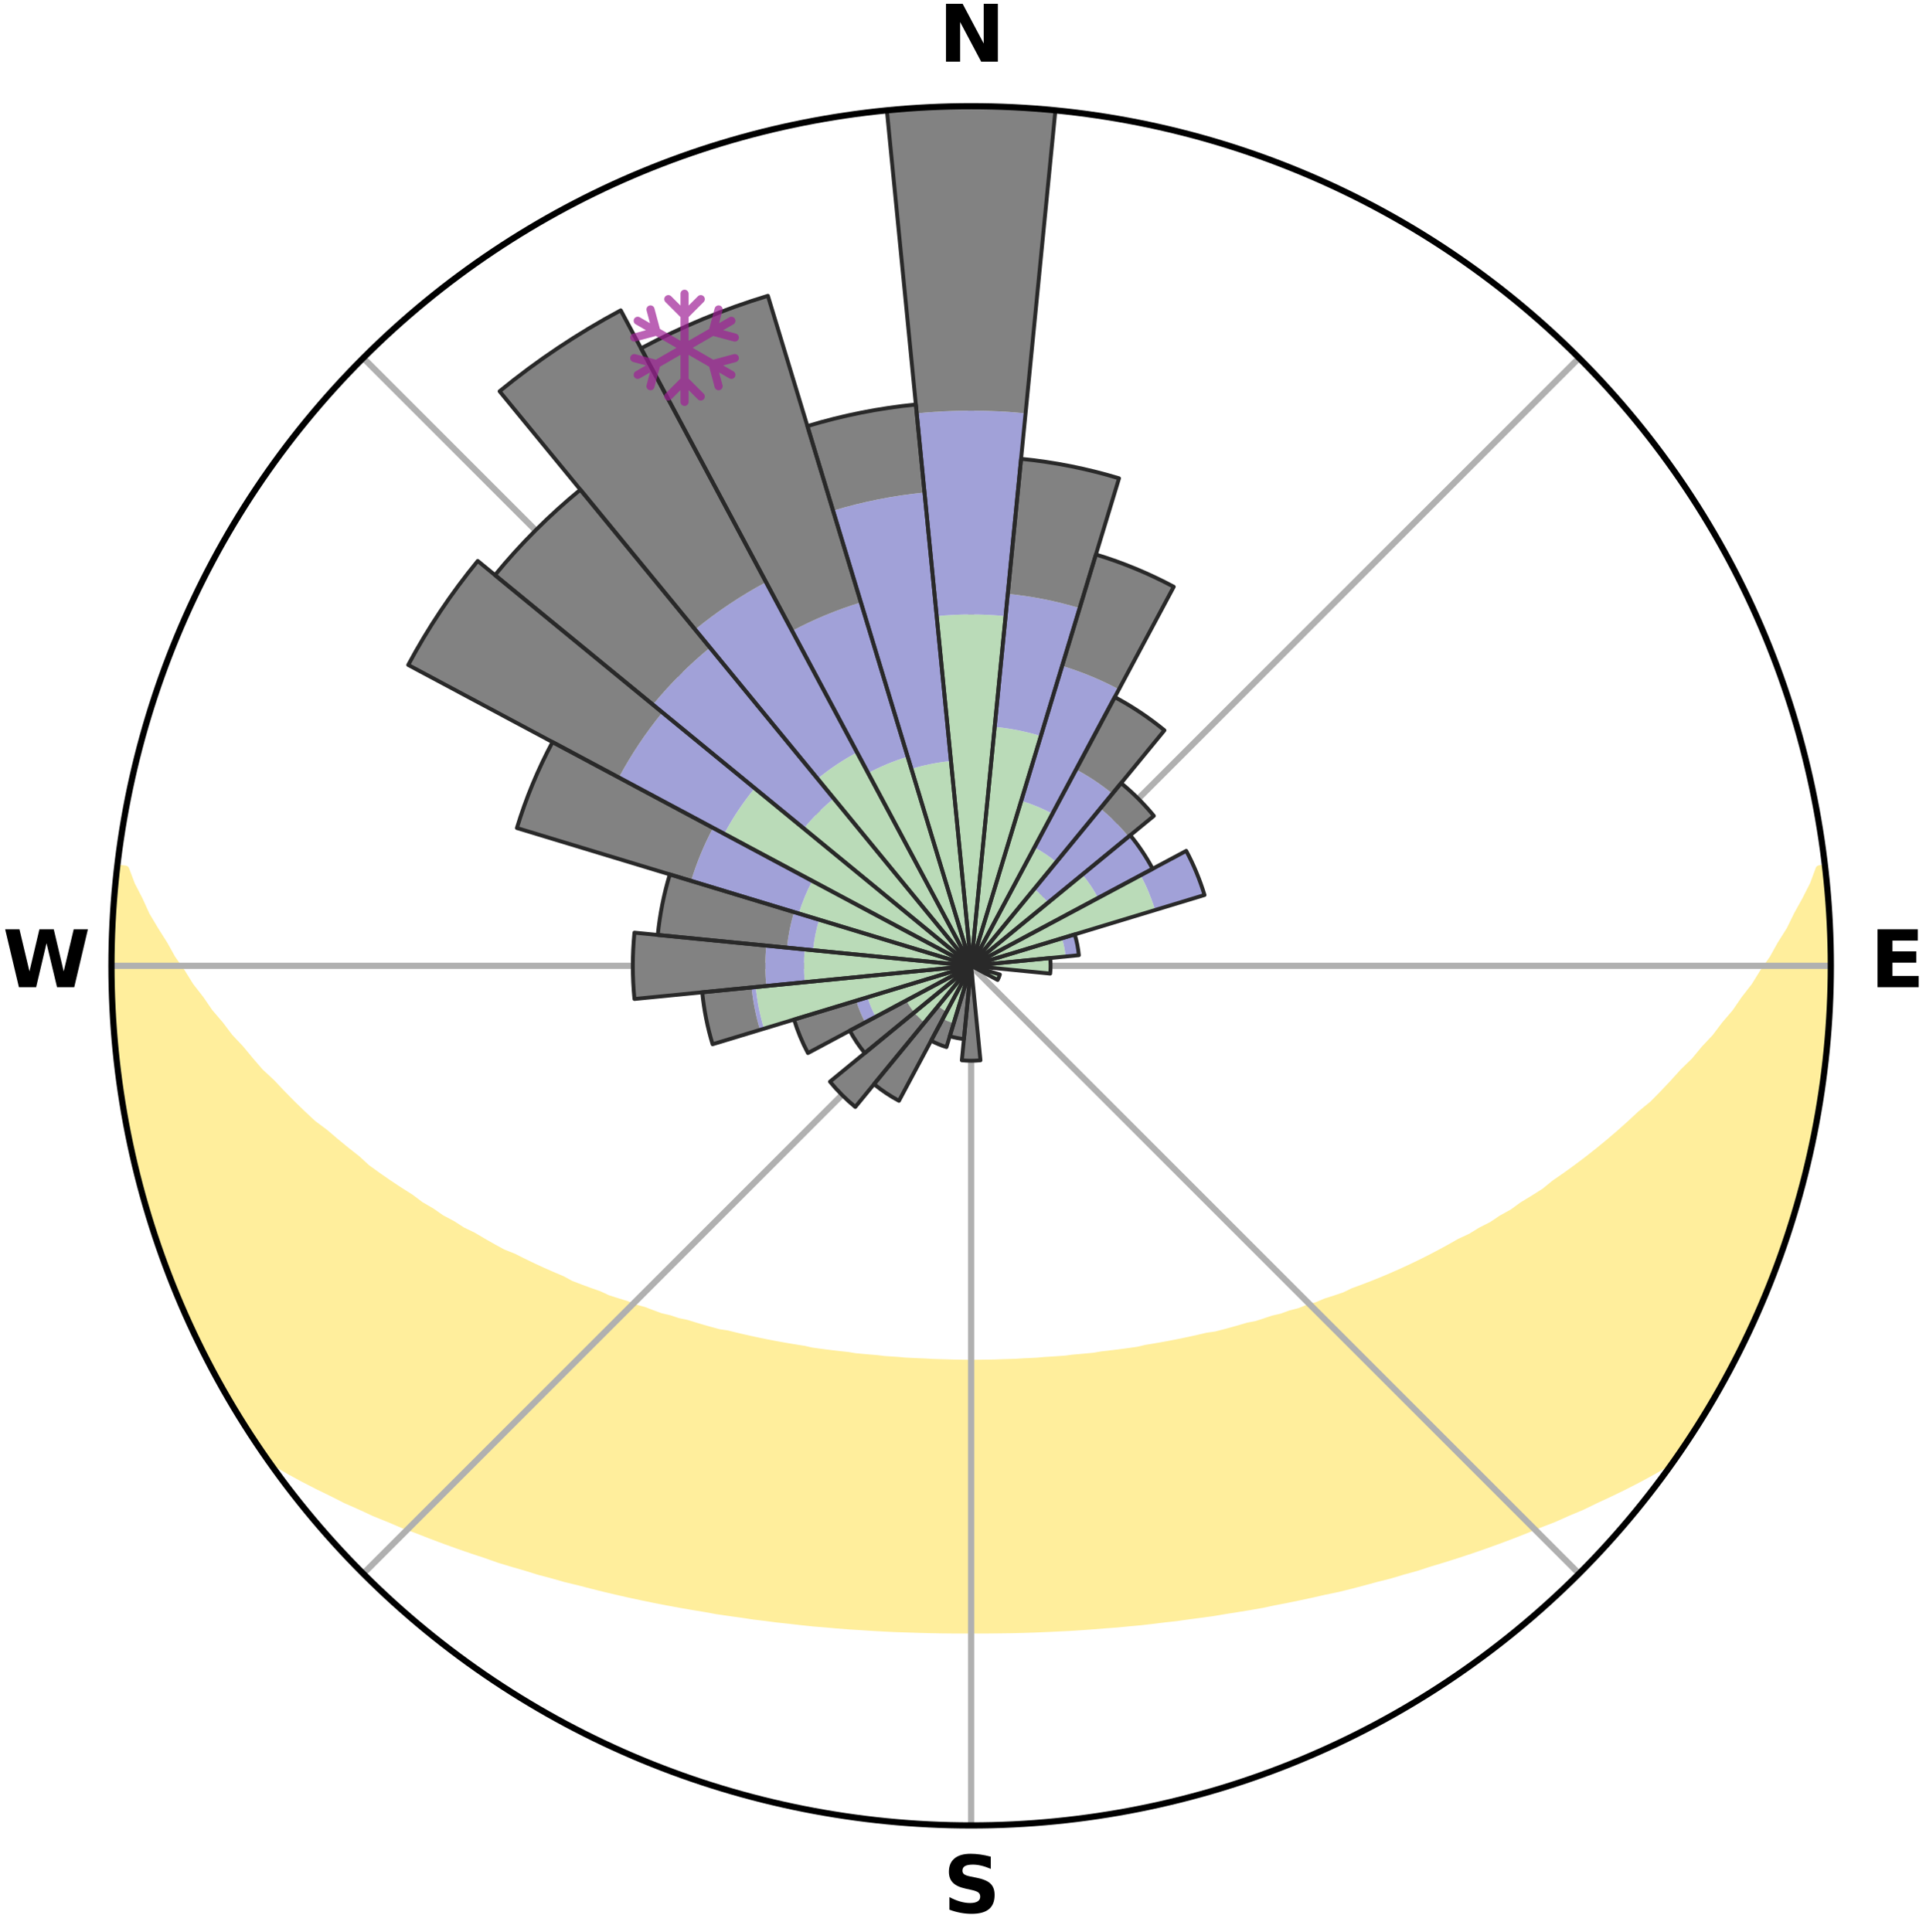 <?xml version="1.0" encoding="utf-8" standalone="no"?>
<!DOCTYPE svg PUBLIC "-//W3C//DTD SVG 1.1//EN"
  "http://www.w3.org/Graphics/SVG/1.1/DTD/svg11.dtd">
<svg xmlns:xlink="http://www.w3.org/1999/xlink" width="248.41pt" height="249.158pt" viewBox="0 0 248.41 249.158" xmlns="http://www.w3.org/2000/svg" version="1.1">
 <title>Ski Rose for Ski Mont Blanc</title>
 <defs>
  <style type="text/css">*{stroke-linejoin: round; stroke-linecap: butt}</style>
 </defs>
 <g id="figure_1">
  <g id="patch_1">
   <path d="M 0 249.158 
L 248.41 249.158 
L 248.41 0 
L 0 0 
z
" style="fill: #ffffff"/>
  </g>
  <g id="axes_1">
   <g id="patch_2">
    <path d="M 236.135 124.579 
C 236.135 110.018 233.267 95.599 227.695 82.147 
C 222.122 68.695 213.955 56.471 203.659 46.175 
C 193.363 35.879 181.139 27.711 167.687 22.139 
C 154.235 16.567 139.815 13.699 125.255 13.699 
C 110.694 13.699 96.275 16.567 82.823 22.139 
C 69.371 27.711 57.147 35.879 46.851 46.175 
C 36.555 56.471 28.387 68.695 22.815 82.147 
C 17.243 95.599 14.375 110.018 14.375 124.579 
C 14.375 139.14 17.243 153.559 22.815 167.011 
C 28.387 180.463 36.555 192.687 46.851 202.983 
C 57.147 213.279 69.371 221.447 82.823 227.019 
C 96.275 232.591 110.694 235.459 125.255 235.459 
C 139.815 235.459 154.235 232.591 167.687 227.019 
C 181.139 221.447 193.363 213.279 203.659 202.983 
C 213.955 192.687 222.122 180.463 227.695 167.011 
C 233.267 153.559 236.135 139.14 236.135 124.579 
M 125.255 124.579 
C 125.255 124.579 125.255 124.579 125.255 124.579 
C 125.255 124.579 125.255 124.579 125.255 124.579 
C 125.255 124.579 125.255 124.579 125.255 124.579 
C 125.255 124.579 125.255 124.579 125.255 124.579 
C 125.255 124.579 125.255 124.579 125.255 124.579 
C 125.255 124.579 125.255 124.579 125.255 124.579 
C 125.255 124.579 125.255 124.579 125.255 124.579 
C 125.255 124.579 125.255 124.579 125.255 124.579 
C 125.255 124.579 125.255 124.579 125.255 124.579 
C 125.255 124.579 125.255 124.579 125.255 124.579 
C 125.255 124.579 125.255 124.579 125.255 124.579 
C 125.255 124.579 125.255 124.579 125.255 124.579 
C 125.255 124.579 125.255 124.579 125.255 124.579 
C 125.255 124.579 125.255 124.579 125.255 124.579 
C 125.255 124.579 125.255 124.579 125.255 124.579 
C 125.255 124.579 125.255 124.579 125.255 124.579 
z
" style="fill: #ffffff"/>
   </g>
   <g id="PolyCollection_1">
    <defs>
     <path id="m7c253f7547" d="M 235.385 -137.127 
L 234.664 -137.045 
L 233.923 -135.043 
L 232.909 -133.052 
L 231.827 -131.097 
L 230.896 -129.191 
L 229.712 -127.314 
L 228.697 -125.482 
L 227.435 -123.687 
L 226.349 -121.932 
L 225.021 -120.223 
L 223.874 -118.547 
L 222.488 -116.927 
L 221.287 -115.332 
L 219.851 -113.801 
L 218.603 -112.29 
L 217.124 -110.849 
L 215.834 -109.421 
L 214.526 -108.034 
L 213.199 -106.687 
L 211.654 -105.425 
L 210.298 -104.162 
L 208.929 -102.94 
L 207.547 -101.757 
L 206.155 -100.615 
L 204.753 -99.513 
L 203.343 -98.451 
L 201.926 -97.428 
L 200.504 -96.445 
L 199.261 -95.427 
L 197.829 -94.518 
L 196.394 -93.647 
L 195.136 -92.733 
L 193.698 -91.933 
L 192.433 -91.085 
L 190.996 -90.356 
L 189.728 -89.573 
L 188.298 -88.911 
L 187.031 -88.19 
L 185.764 -87.499 
L 184.499 -86.837 
L 183.235 -86.203 
L 181.975 -85.597 
L 180.717 -85.018 
L 179.465 -84.466 
L 178.217 -83.94 
L 176.974 -83.44 
L 175.738 -82.964 
L 174.509 -82.512 
L 173.407 -81.978 
L 172.189 -81.571 
L 170.981 -81.187 
L 169.889 -80.717 
L 168.696 -80.373 
L 167.613 -79.943 
L 166.435 -79.639 
L 165.362 -79.246 
L 164.203 -78.977 
L 163.141 -78.62 
L 162.083 -78.279 
L 160.951 -78.058 
L 159.907 -77.75 
L 158.867 -77.457 
L 157.832 -77.179 
L 156.803 -76.915 
L 155.718 -76.761 
L 154.704 -76.523 
L 153.695 -76.297 
L 152.692 -76.084 
L 151.695 -75.883 
L 150.704 -75.692 
L 149.718 -75.513 
L 148.739 -75.344 
L 147.765 -75.184 
L 146.831 -74.956 
L 145.867 -74.818 
L 144.908 -74.687 
L 143.954 -74.565 
L 143.006 -74.45 
L 142.064 -74.342 
L 141.145 -74.181 
L 140.21 -74.09 
L 139.28 -74.005 
L 138.355 -73.925 
L 137.445 -73.803 
L 136.526 -73.738 
L 135.611 -73.677 
L 134.699 -73.621 
L 133.797 -73.536 
L 132.89 -73.492 
L 131.986 -73.452 
L 131.087 -73.392 
L 130.186 -73.364 
L 129.288 -73.338 
L 128.391 -73.304 
L 127.494 -73.289 
L 126.598 -73.278 
L 125.703 -73.268 
L 124.807 -73.269 
L 123.912 -73.279 
L 123.016 -73.293 
L 122.12 -73.321 
L 121.223 -73.344 
L 120.324 -73.371 
L 119.426 -73.424 
L 118.525 -73.462 
L 117.622 -73.503 
L 116.715 -73.549 
L 115.813 -73.635 
L 114.902 -73.693 
L 113.987 -73.755 
L 113.08 -73.869 
L 112.16 -73.944 
L 111.235 -74.025 
L 110.306 -74.112 
L 109.391 -74.264 
L 108.454 -74.367 
L 107.512 -74.475 
L 106.565 -74.592 
L 105.613 -74.715 
L 104.655 -74.847 
L 103.725 -75.063 
L 102.758 -75.215 
L 101.786 -75.375 
L 100.808 -75.546 
L 99.824 -75.726 
L 98.834 -75.917 
L 97.838 -76.12 
L 96.836 -76.334 
L 95.829 -76.56 
L 94.815 -76.799 
L 93.797 -77.051 
L 92.705 -77.218 
L 91.671 -77.497 
L 90.633 -77.79 
L 89.59 -78.099 
L 88.542 -78.424 
L 87.404 -78.662 
L 86.343 -79.019 
L 85.186 -79.289 
L 84.114 -79.682 
L 83.039 -80.093 
L 81.857 -80.417 
L 80.773 -80.867 
L 79.575 -81.231 
L 78.369 -81.616 
L 77.272 -82.128 
L 76.053 -82.556 
L 74.825 -83.008 
L 73.591 -83.484 
L 72.484 -84.087 
L 71.242 -84.612 
L 69.994 -85.162 
L 68.743 -85.739 
L 67.487 -86.344 
L 66.229 -86.976 
L 64.815 -87.541 
L 63.55 -88.232 
L 62.285 -88.953 
L 61.021 -89.703 
L 59.591 -90.396 
L 58.327 -91.21 
L 56.893 -91.972 
L 55.634 -92.851 
L 54.201 -93.684 
L 52.95 -94.63 
L 51.523 -95.535 
L 50.098 -96.479 
L 48.678 -97.462 
L 47.264 -98.484 
L 46.049 -99.606 
L 44.652 -100.703 
L 43.264 -101.841 
L 41.886 -103.019 
L 40.32 -104.188 
L 38.966 -105.449 
L 37.628 -106.751 
L 36.305 -108.093 
L 35 -109.476 
L 33.506 -110.867 
L 32.238 -112.333 
L 30.993 -113.839 
L 29.56 -115.365 
L 28.362 -116.953 
L 26.979 -118.568 
L 25.834 -120.238 
L 24.508 -121.941 
L 23.424 -123.69 
L 22.164 -125.479 
L 21.149 -127.305 
L 19.965 -129.176 
L 18.828 -131.088 
L 17.946 -133.024 
L 16.924 -135.01 
L 16.17 -137.008 
L 15.202 -137.118 
L 15.202 -137.118 
L 14.941 -135.201 
L 14.772 -133.274 
L 14.696 -131.341 
L 14.534 -129.413 
L 14.523 -127.479 
L 14.427 -125.546 
L 14.418 -123.612 
L 14.567 -121.681 
L 14.506 -119.744 
L 14.655 -117.814 
L 14.723 -115.88 
L 14.935 -113.956 
L 15.176 -112.037 
L 15.342 -110.109 
L 15.646 -108.198 
L 15.905 -106.28 
L 16.34 -104.393 
L 16.635 -102.48 
L 17.058 -100.592 
L 17.511 -98.712 
L 17.915 -96.819 
L 18.427 -94.953 
L 18.968 -93.095 
L 19.539 -91.247 
L 20.141 -89.408 
L 20.772 -87.58 
L 21.435 -85.762 
L 22.128 -83.956 
L 22.852 -82.162 
L 23.608 -80.382 
L 24.395 -78.615 
L 25.216 -76.863 
L 26.07 -75.127 
L 26.958 -73.409 
L 27.82 -71.676 
L 28.764 -69.987 
L 29.734 -68.313 
L 30.726 -66.652 
L 31.755 -65.013 
L 32.81 -63.391 
L 33.886 -61.783 
L 35.486 -60.548 
L 37.294 -59.492 
L 39.127 -58.491 
L 40.976 -57.54 
L 42.832 -56.635 
L 44.633 -55.721 
L 46.496 -54.899 
L 48.298 -54.061 
L 50.155 -53.312 
L 51.952 -52.545 
L 53.799 -51.865 
L 55.587 -51.164 
L 57.369 -50.494 
L 59.144 -49.855 
L 60.913 -49.245 
L 62.674 -48.663 
L 64.385 -48.056 
L 66.132 -47.528 
L 67.869 -47.027 
L 69.562 -46.5 
L 71.281 -46.047 
L 72.958 -45.567 
L 74.66 -45.16 
L 76.322 -44.728 
L 77.975 -44.315 
L 79.623 -43.925 
L 81.262 -43.554 
L 82.894 -43.204 
L 84.517 -42.871 
L 86.133 -42.559 
L 87.741 -42.262 
L 89.342 -41.985 
L 90.934 -41.721 
L 92.504 -41.437 
L 94.083 -41.207 
L 95.654 -40.99 
L 97.208 -40.754 
L 98.766 -40.568 
L 100.309 -40.363 
L 101.855 -40.2 
L 103.387 -40.024 
L 104.916 -39.862 
L 106.446 -39.739 
L 107.966 -39.604 
L 109.483 -39.482 
L 110.999 -39.389 
L 112.509 -39.292 
L 114.015 -39.206 
L 115.52 -39.133 
L 117.023 -39.085 
L 118.522 -39.035 
L 120.02 -38.996 
L 121.517 -38.969 
L 123.013 -38.954 
L 124.508 -38.95 
L 126.002 -38.951 
L 127.497 -38.956 
L 128.992 -38.973 
L 130.49 -38.992 
L 131.988 -39.03 
L 133.488 -39.079 
L 134.989 -39.141 
L 136.493 -39.215 
L 138.002 -39.287 
L 139.512 -39.384 
L 141.024 -39.494 
L 142.54 -39.617 
L 144.066 -39.729 
L 145.59 -39.877 
L 147.124 -40.016 
L 148.658 -40.191 
L 150.195 -40.382 
L 151.748 -40.554 
L 153.296 -40.774 
L 154.859 -40.978 
L 156.432 -41.192 
L 157.997 -41.459 
L 159.581 -41.708 
L 161.175 -41.968 
L 162.775 -42.248 
L 164.364 -42.585 
L 165.98 -42.898 
L 167.602 -43.232 
L 169.233 -43.581 
L 170.87 -43.954 
L 172.544 -44.298 
L 174.2 -44.708 
L 175.861 -45.143 
L 177.532 -45.597 
L 179.242 -46.027 
L 180.926 -46.532 
L 182.654 -47.008 
L 184.354 -47.56 
L 186.099 -48.087 
L 187.853 -48.642 
L 189.615 -49.223 
L 191.384 -49.833 
L 193.161 -50.473 
L 194.943 -51.143 
L 196.732 -51.844 
L 198.524 -52.577 
L 200.375 -53.293 
L 202.176 -54.094 
L 204.038 -54.878 
L 205.84 -55.753 
L 207.7 -56.617 
L 209.559 -57.521 
L 211.406 -58.473 
L 213.24 -59.473 
L 215.046 -60.531 
L 216.629 -61.78 
L 217.703 -63.389 
L 218.768 -65.005 
L 219.746 -66.675 
L 220.786 -68.307 
L 221.747 -69.986 
L 222.647 -71.699 
L 223.576 -73.396 
L 224.451 -75.122 
L 225.278 -76.871 
L 226.141 -78.603 
L 226.891 -80.387 
L 227.657 -82.163 
L 228.354 -83.967 
L 229.061 -85.768 
L 229.721 -87.586 
L 230.335 -89.42 
L 231.001 -91.238 
L 231.53 -93.099 
L 232.067 -94.957 
L 232.5 -96.844 
L 233.014 -98.708 
L 233.493 -100.583 
L 233.842 -102.487 
L 234.247 -104.379 
L 234.502 -106.297 
L 234.832 -108.203 
L 235.152 -110.111 
L 235.411 -112.028 
L 235.496 -113.964 
L 235.698 -115.887 
L 235.849 -117.815 
L 235.979 -119.745 
L 236.072 -121.677 
L 236.118 -123.612 
L 236.13 -125.547 
L 235.95 -127.478 
L 235.905 -129.41 
L 235.827 -131.342 
L 235.704 -133.272 
L 235.56 -135.2 
L 235.385 -137.127 
z
" style="stroke: #ffee9c"/>
    </defs>
    <g clip-path="url(#p9fc0df0910)">
     <use xlink:href="#m7c253f7547" x="0" y="249.158" style="fill: #ffee9c; stroke: #ffee9c"/>
    </g>
   </g>
   <g id="matplotlib.axis_1">
    <g id="xtick_1">
     <g id="line2d_1">
      <path d="M 125.255 124.579 
L 125.255 13.699 
" clip-path="url(#p9fc0df0910)" style="fill: none; stroke: #b0b0b0; stroke-width: 0.8; stroke-linecap: square"/>
     </g>
     <g id="text_1">
      <!-- N -->
      <g transform="translate(121.07 7.958) scale(0.1 -0.1)">
       <defs>
        <path id="DejaVuSans-Bold-4e" d="M 588 4666 
L 1931 4666 
L 3628 1466 
L 3628 4666 
L 4769 4666 
L 4769 0 
L 3425 0 
L 1728 3200 
L 1728 0 
L 588 0 
L 588 4666 
z
" transform="scale(0.016)"/>
       </defs>
       <use xlink:href="#DejaVuSans-Bold-4e"/>
      </g>
     </g>
    </g>
    <g id="xtick_2">
     <g id="line2d_2">
      <path d="M 125.255 124.579 
L 203.659 46.175 
" clip-path="url(#p9fc0df0910)" style="fill: none; stroke: #b0b0b0; stroke-width: 0.8; stroke-linecap: square"/>
     </g>
    </g>
    <g id="xtick_3">
     <g id="line2d_3">
      <path d="M 125.255 124.579 
L 236.135 124.579 
" clip-path="url(#p9fc0df0910)" style="fill: none; stroke: #b0b0b0; stroke-width: 0.8; stroke-linecap: square"/>
     </g>
     <g id="text_2">
      <!-- E -->
      <g transform="translate(241.219 127.338) scale(0.1 -0.1)">
       <defs>
        <path id="DejaVuSans-Bold-45" d="M 588 4666 
L 3834 4666 
L 3834 3756 
L 1791 3756 
L 1791 2888 
L 3713 2888 
L 3713 1978 
L 1791 1978 
L 1791 909 
L 3903 909 
L 3903 0 
L 588 0 
L 588 4666 
z
" transform="scale(0.016)"/>
       </defs>
       <use xlink:href="#DejaVuSans-Bold-45"/>
      </g>
     </g>
    </g>
    <g id="xtick_4">
     <g id="line2d_4">
      <path d="M 125.255 124.579 
L 203.659 202.983 
" clip-path="url(#p9fc0df0910)" style="fill: none; stroke: #b0b0b0; stroke-width: 0.8; stroke-linecap: square"/>
     </g>
    </g>
    <g id="xtick_5">
     <g id="line2d_5">
      <path d="M 125.255 124.579 
L 125.255 235.459 
" clip-path="url(#p9fc0df0910)" style="fill: none; stroke: #b0b0b0; stroke-width: 0.8; stroke-linecap: square"/>
     </g>
     <g id="text_3">
      <!-- S -->
      <g transform="translate(121.654 246.718) scale(0.1 -0.1)">
       <defs>
        <path id="DejaVuSans-Bold-53" d="M 3834 4519 
L 3834 3531 
Q 3450 3703 3084 3790 
Q 2719 3878 2394 3878 
Q 1963 3878 1756 3759 
Q 1550 3641 1550 3391 
Q 1550 3203 1689 3098 
Q 1828 2994 2194 2919 
L 2706 2816 
Q 3484 2659 3812 2340 
Q 4141 2022 4141 1434 
Q 4141 663 3683 286 
Q 3225 -91 2284 -91 
Q 1841 -91 1394 -6 
Q 947 78 500 244 
L 500 1259 
Q 947 1022 1364 901 
Q 1781 781 2169 781 
Q 2563 781 2772 912 
Q 2981 1044 2981 1288 
Q 2981 1506 2839 1625 
Q 2697 1744 2272 1838 
L 1806 1941 
Q 1106 2091 782 2419 
Q 459 2747 459 3303 
Q 459 4000 909 4375 
Q 1359 4750 2203 4750 
Q 2588 4750 2994 4692 
Q 3400 4634 3834 4519 
z
" transform="scale(0.016)"/>
       </defs>
       <use xlink:href="#DejaVuSans-Bold-53"/>
      </g>
     </g>
    </g>
    <g id="xtick_6">
     <g id="line2d_6">
      <path d="M 125.255 124.579 
L 46.851 202.983 
" clip-path="url(#p9fc0df0910)" style="fill: none; stroke: #b0b0b0; stroke-width: 0.8; stroke-linecap: square"/>
     </g>
    </g>
    <g id="xtick_7">
     <g id="line2d_7">
      <path d="M 125.255 124.579 
L 14.375 124.579 
" clip-path="url(#p9fc0df0910)" style="fill: none; stroke: #b0b0b0; stroke-width: 0.8; stroke-linecap: square"/>
     </g>
     <g id="text_4">
      <!-- W -->
      <g transform="translate(0.36 127.338) scale(0.1 -0.1)">
       <defs>
        <path id="DejaVuSans-Bold-57" d="M 191 4666 
L 1344 4666 
L 2150 1275 
L 2950 4666 
L 4109 4666 
L 4909 1275 
L 5716 4666 
L 6859 4666 
L 5759 0 
L 4372 0 
L 3525 3547 
L 2688 0 
L 1300 0 
L 191 4666 
z
" transform="scale(0.016)"/>
       </defs>
       <use xlink:href="#DejaVuSans-Bold-57"/>
      </g>
     </g>
    </g>
    <g id="xtick_8">
     <g id="line2d_8">
      <path d="M 125.255 124.579 
L 46.851 46.175 
" clip-path="url(#p9fc0df0910)" style="fill: none; stroke: #b0b0b0; stroke-width: 0.8; stroke-linecap: square"/>
     </g>
    </g>
   </g>
   <g id="matplotlib.axis_2"/>
   <g id="patch_3">
    <path d="M 125.255 124.579 
C 125.255 124.579 125.255 124.579 125.255 124.579 
C 125.255 124.579 125.255 124.579 125.255 124.579 
L 125.255 124.579 
C 125.255 124.579 125.255 124.579 125.255 124.579 
C 125.255 124.579 125.255 124.579 125.255 124.579 
z
" clip-path="url(#p9fc0df0910)" style="fill: #d9d9d9"/>
   </g>
   <g id="patch_4">
    <path d="M 125.255 124.579 
C 125.255 124.579 125.255 124.579 125.255 124.579 
C 125.255 124.579 125.255 124.579 125.255 124.579 
L 125.255 124.579 
C 125.255 124.579 125.255 124.579 125.255 124.579 
C 125.255 124.579 125.255 124.579 125.255 124.579 
z
" clip-path="url(#p9fc0df0910)" style="fill: #d9d9d9"/>
   </g>
   <g id="patch_5">
    <path d="M 125.255 124.579 
C 125.255 124.579 125.255 124.579 125.255 124.579 
C 125.255 124.579 125.255 124.579 125.255 124.579 
L 125.255 124.579 
C 125.255 124.579 125.255 124.579 125.255 124.579 
C 125.255 124.579 125.255 124.579 125.255 124.579 
z
" clip-path="url(#p9fc0df0910)" style="fill: #d9d9d9"/>
   </g>
   <g id="patch_6">
    <path d="M 125.255 124.579 
C 125.255 124.579 125.255 124.579 125.255 124.579 
C 125.255 124.579 125.255 124.579 125.255 124.579 
L 125.255 124.579 
C 125.255 124.579 125.255 124.579 125.255 124.579 
C 125.255 124.579 125.255 124.579 125.255 124.579 
z
" clip-path="url(#p9fc0df0910)" style="fill: #d9d9d9"/>
   </g>
   <g id="patch_7">
    <path d="M 125.255 124.579 
C 125.255 124.579 125.255 124.579 125.255 124.579 
C 125.255 124.579 125.255 124.579 125.255 124.579 
L 125.255 124.579 
C 125.255 124.579 125.255 124.579 125.255 124.579 
C 125.255 124.579 125.255 124.579 125.255 124.579 
z
" clip-path="url(#p9fc0df0910)" style="fill: #d9d9d9"/>
   </g>
   <g id="patch_8">
    <path d="M 125.255 124.579 
C 125.255 124.579 125.255 124.579 125.255 124.579 
C 125.255 124.579 125.255 124.579 125.255 124.579 
L 125.255 124.579 
C 125.255 124.579 125.255 124.579 125.255 124.579 
C 125.255 124.579 125.255 124.579 125.255 124.579 
z
" clip-path="url(#p9fc0df0910)" style="fill: #d9d9d9"/>
   </g>
   <g id="patch_9">
    <path d="M 125.255 124.579 
C 125.255 124.579 125.255 124.579 125.255 124.579 
C 125.255 124.579 125.255 124.579 125.255 124.579 
L 125.255 124.579 
C 125.255 124.579 125.255 124.579 125.255 124.579 
C 125.255 124.579 125.255 124.579 125.255 124.579 
z
" clip-path="url(#p9fc0df0910)" style="fill: #d9d9d9"/>
   </g>
   <g id="patch_10">
    <path d="M 125.255 124.579 
C 125.255 124.579 125.255 124.579 125.255 124.579 
C 125.255 124.579 125.255 124.579 125.255 124.579 
L 125.255 124.579 
C 125.255 124.579 125.255 124.579 125.255 124.579 
C 125.255 124.579 125.255 124.579 125.255 124.579 
z
" clip-path="url(#p9fc0df0910)" style="fill: #d9d9d9"/>
   </g>
   <g id="patch_11">
    <path d="M 125.255 124.579 
C 125.255 124.579 125.255 124.579 125.255 124.579 
C 125.255 124.579 125.255 124.579 125.255 124.579 
L 125.255 124.579 
C 125.255 124.579 125.255 124.579 125.255 124.579 
C 125.255 124.579 125.255 124.579 125.255 124.579 
z
" clip-path="url(#p9fc0df0910)" style="fill: #d9d9d9"/>
   </g>
   <g id="patch_12">
    <path d="M 125.255 124.579 
C 125.255 124.579 125.255 124.579 125.255 124.579 
C 125.255 124.579 125.255 124.579 125.255 124.579 
L 125.255 124.579 
C 125.255 124.579 125.255 124.579 125.255 124.579 
C 125.255 124.579 125.255 124.579 125.255 124.579 
z
" clip-path="url(#p9fc0df0910)" style="fill: #d9d9d9"/>
   </g>
   <g id="patch_13">
    <path d="M 125.255 124.579 
C 125.255 124.579 125.255 124.579 125.255 124.579 
C 125.255 124.579 125.255 124.579 125.255 124.579 
L 125.255 124.579 
C 125.255 124.579 125.255 124.579 125.255 124.579 
C 125.255 124.579 125.255 124.579 125.255 124.579 
z
" clip-path="url(#p9fc0df0910)" style="fill: #d9d9d9"/>
   </g>
   <g id="patch_14">
    <path d="M 125.255 124.579 
C 125.255 124.579 125.255 124.579 125.255 124.579 
C 125.255 124.579 125.255 124.579 125.255 124.579 
L 125.255 124.579 
C 125.255 124.579 125.255 124.579 125.255 124.579 
C 125.255 124.579 125.255 124.579 125.255 124.579 
z
" clip-path="url(#p9fc0df0910)" style="fill: #d9d9d9"/>
   </g>
   <g id="patch_15">
    <path d="M 125.255 124.579 
C 125.255 124.579 125.255 124.579 125.255 124.579 
C 125.255 124.579 125.255 124.579 125.255 124.579 
L 125.255 124.579 
C 125.255 124.579 125.255 124.579 125.255 124.579 
C 125.255 124.579 125.255 124.579 125.255 124.579 
z
" clip-path="url(#p9fc0df0910)" style="fill: #d9d9d9"/>
   </g>
   <g id="patch_16">
    <path d="M 125.255 124.579 
C 125.255 124.579 125.255 124.579 125.255 124.579 
C 125.255 124.579 125.255 124.579 125.255 124.579 
L 125.255 124.579 
C 125.255 124.579 125.255 124.579 125.255 124.579 
C 125.255 124.579 125.255 124.579 125.255 124.579 
z
" clip-path="url(#p9fc0df0910)" style="fill: #d9d9d9"/>
   </g>
   <g id="patch_17">
    <path d="M 125.255 124.579 
C 125.255 124.579 125.255 124.579 125.255 124.579 
C 125.255 124.579 125.255 124.579 125.255 124.579 
L 125.255 124.579 
C 125.255 124.579 125.255 124.579 125.255 124.579 
C 125.255 124.579 125.255 124.579 125.255 124.579 
z
" clip-path="url(#p9fc0df0910)" style="fill: #d9d9d9"/>
   </g>
   <g id="patch_18">
    <path d="M 125.255 124.579 
C 125.255 124.579 125.255 124.579 125.255 124.579 
C 125.255 124.579 125.255 124.579 125.255 124.579 
L 125.255 124.579 
C 125.255 124.579 125.255 124.579 125.255 124.579 
C 125.255 124.579 125.255 124.579 125.255 124.579 
z
" clip-path="url(#p9fc0df0910)" style="fill: #d9d9d9"/>
   </g>
   <g id="patch_19">
    <path d="M 125.255 124.579 
C 125.255 124.579 125.255 124.579 125.255 124.579 
C 125.255 124.579 125.255 124.579 125.255 124.579 
L 125.255 124.579 
C 125.255 124.579 125.255 124.579 125.255 124.579 
C 125.255 124.579 125.255 124.579 125.255 124.579 
z
" clip-path="url(#p9fc0df0910)" style="fill: #d9d9d9"/>
   </g>
   <g id="patch_20">
    <path d="M 125.255 124.579 
C 125.255 124.579 125.255 124.579 125.255 124.579 
C 125.255 124.579 125.255 124.579 125.255 124.579 
L 125.255 124.579 
C 125.255 124.579 125.255 124.579 125.255 124.579 
C 125.255 124.579 125.255 124.579 125.255 124.579 
z
" clip-path="url(#p9fc0df0910)" style="fill: #d9d9d9"/>
   </g>
   <g id="patch_21">
    <path d="M 125.255 124.579 
C 125.255 124.579 125.255 124.579 125.255 124.579 
C 125.255 124.579 125.255 124.579 125.255 124.579 
L 125.255 124.579 
C 125.255 124.579 125.255 124.579 125.255 124.579 
C 125.255 124.579 125.255 124.579 125.255 124.579 
z
" clip-path="url(#p9fc0df0910)" style="fill: #d9d9d9"/>
   </g>
   <g id="patch_22">
    <path d="M 125.255 124.579 
C 125.255 124.579 125.255 124.579 125.255 124.579 
C 125.255 124.579 125.255 124.579 125.255 124.579 
L 125.255 124.579 
C 125.255 124.579 125.255 124.579 125.255 124.579 
C 125.255 124.579 125.255 124.579 125.255 124.579 
z
" clip-path="url(#p9fc0df0910)" style="fill: #d9d9d9"/>
   </g>
   <g id="patch_23">
    <path d="M 125.255 124.579 
C 125.255 124.579 125.255 124.579 125.255 124.579 
C 125.255 124.579 125.255 124.579 125.255 124.579 
L 125.255 124.579 
C 125.255 124.579 125.255 124.579 125.255 124.579 
C 125.255 124.579 125.255 124.579 125.255 124.579 
z
" clip-path="url(#p9fc0df0910)" style="fill: #d9d9d9"/>
   </g>
   <g id="patch_24">
    <path d="M 125.255 124.579 
C 125.255 124.579 125.255 124.579 125.255 124.579 
C 125.255 124.579 125.255 124.579 125.255 124.579 
L 125.255 124.579 
C 125.255 124.579 125.255 124.579 125.255 124.579 
C 125.255 124.579 125.255 124.579 125.255 124.579 
z
" clip-path="url(#p9fc0df0910)" style="fill: #d9d9d9"/>
   </g>
   <g id="patch_25">
    <path d="M 125.255 124.579 
C 125.255 124.579 125.255 124.579 125.255 124.579 
C 125.255 124.579 125.255 124.579 125.255 124.579 
L 125.255 124.579 
C 125.255 124.579 125.255 124.579 125.255 124.579 
C 125.255 124.579 125.255 124.579 125.255 124.579 
z
" clip-path="url(#p9fc0df0910)" style="fill: #d9d9d9"/>
   </g>
   <g id="patch_26">
    <path d="M 125.255 124.579 
C 125.255 124.579 125.255 124.579 125.255 124.579 
C 125.255 124.579 125.255 124.579 125.255 124.579 
L 125.255 124.579 
C 125.255 124.579 125.255 124.579 125.255 124.579 
C 125.255 124.579 125.255 124.579 125.255 124.579 
z
" clip-path="url(#p9fc0df0910)" style="fill: #d9d9d9"/>
   </g>
   <g id="patch_27">
    <path d="M 125.255 124.579 
C 125.255 124.579 125.255 124.579 125.255 124.579 
C 125.255 124.579 125.255 124.579 125.255 124.579 
L 125.255 124.579 
C 125.255 124.579 125.255 124.579 125.255 124.579 
C 125.255 124.579 125.255 124.579 125.255 124.579 
z
" clip-path="url(#p9fc0df0910)" style="fill: #d9d9d9"/>
   </g>
   <g id="patch_28">
    <path d="M 125.255 124.579 
C 125.255 124.579 125.255 124.579 125.255 124.579 
C 125.255 124.579 125.255 124.579 125.255 124.579 
L 125.255 124.579 
C 125.255 124.579 125.255 124.579 125.255 124.579 
C 125.255 124.579 125.255 124.579 125.255 124.579 
z
" clip-path="url(#p9fc0df0910)" style="fill: #d9d9d9"/>
   </g>
   <g id="patch_29">
    <path d="M 125.255 124.579 
C 125.255 124.579 125.255 124.579 125.255 124.579 
C 125.255 124.579 125.255 124.579 125.255 124.579 
L 125.255 124.579 
C 125.255 124.579 125.255 124.579 125.255 124.579 
C 125.255 124.579 125.255 124.579 125.255 124.579 
z
" clip-path="url(#p9fc0df0910)" style="fill: #d9d9d9"/>
   </g>
   <g id="patch_30">
    <path d="M 125.255 124.579 
C 125.255 124.579 125.255 124.579 125.255 124.579 
C 125.255 124.579 125.255 124.579 125.255 124.579 
L 125.255 124.579 
C 125.255 124.579 125.255 124.579 125.255 124.579 
C 125.255 124.579 125.255 124.579 125.255 124.579 
z
" clip-path="url(#p9fc0df0910)" style="fill: #d9d9d9"/>
   </g>
   <g id="patch_31">
    <path d="M 125.255 124.579 
C 125.255 124.579 125.255 124.579 125.255 124.579 
C 125.255 124.579 125.255 124.579 125.255 124.579 
L 125.255 124.579 
C 125.255 124.579 125.255 124.579 125.255 124.579 
C 125.255 124.579 125.255 124.579 125.255 124.579 
z
" clip-path="url(#p9fc0df0910)" style="fill: #d9d9d9"/>
   </g>
   <g id="patch_32">
    <path d="M 125.255 124.579 
C 125.255 124.579 125.255 124.579 125.255 124.579 
C 125.255 124.579 125.255 124.579 125.255 124.579 
L 125.255 124.579 
C 125.255 124.579 125.255 124.579 125.255 124.579 
C 125.255 124.579 125.255 124.579 125.255 124.579 
z
" clip-path="url(#p9fc0df0910)" style="fill: #d9d9d9"/>
   </g>
   <g id="patch_33">
    <path d="M 125.255 124.579 
C 125.255 124.579 125.255 124.579 125.255 124.579 
C 125.255 124.579 125.255 124.579 125.255 124.579 
L 125.255 124.579 
C 125.255 124.579 125.255 124.579 125.255 124.579 
C 125.255 124.579 125.255 124.579 125.255 124.579 
z
" clip-path="url(#p9fc0df0910)" style="fill: #d9d9d9"/>
   </g>
   <g id="patch_34">
    <path d="M 125.255 124.579 
C 125.255 124.579 125.255 124.579 125.255 124.579 
C 125.255 124.579 125.255 124.579 125.255 124.579 
L 125.255 124.579 
C 125.255 124.579 125.255 124.579 125.255 124.579 
C 125.255 124.579 125.255 124.579 125.255 124.579 
z
" clip-path="url(#p9fc0df0910)" style="fill: #d9d9d9"/>
   </g>
   <g id="patch_35">
    <path d="M 125.255 124.579 
C 125.255 124.579 125.255 124.579 125.255 124.579 
C 125.255 124.579 125.255 124.579 125.255 124.579 
L 129.697 79.476 
C 128.221 79.33 126.738 79.257 125.255 79.257 
C 123.771 79.257 122.289 79.33 120.813 79.476 
z
" clip-path="url(#p9fc0df0910)" style="fill: #badbb8"/>
   </g>
   <g id="patch_36">
    <path d="M 125.255 124.579 
C 125.255 124.579 125.255 124.579 125.255 124.579 
C 125.255 124.579 125.255 124.579 125.255 124.579 
L 134.247 94.936 
C 133.277 94.642 132.293 94.395 131.298 94.197 
C 130.304 94 129.3 93.851 128.291 93.751 
z
" clip-path="url(#p9fc0df0910)" style="fill: #badbb8"/>
   </g>
   <g id="patch_37">
    <path d="M 125.255 124.579 
C 125.255 124.579 125.255 124.579 125.255 124.579 
C 125.255 124.579 125.255 124.579 125.255 124.579 
L 135.74 104.962 
C 135.098 104.619 134.44 104.307 133.767 104.029 
C 133.094 103.75 132.409 103.505 131.712 103.293 
z
" clip-path="url(#p9fc0df0910)" style="fill: #badbb8"/>
   </g>
   <g id="patch_38">
    <path d="M 125.255 124.579 
C 125.255 124.579 125.255 124.579 125.255 124.579 
C 125.255 124.579 125.255 124.579 125.255 124.579 
L 136.24 111.193 
C 135.802 110.834 135.347 110.496 134.875 110.181 
C 134.404 109.866 133.918 109.574 133.418 109.307 
z
" clip-path="url(#p9fc0df0910)" style="fill: #badbb8"/>
   </g>
   <g id="patch_39">
    <path d="M 125.255 124.579 
C 125.255 124.579 125.255 124.579 125.255 124.579 
C 125.255 124.579 125.255 124.579 125.255 124.579 
L 135.182 116.432 
C 134.915 116.107 134.633 115.795 134.336 115.498 
C 134.038 115.201 133.727 114.918 133.402 114.652 
z
" clip-path="url(#p9fc0df0910)" style="fill: #badbb8"/>
   </g>
   <g id="patch_40">
    <path d="M 125.255 124.579 
C 125.255 124.579 125.255 124.579 125.255 124.579 
C 125.255 124.579 125.255 124.579 125.255 124.579 
L 141.632 115.825 
C 141.346 115.289 141.033 114.768 140.695 114.262 
C 140.357 113.757 139.995 113.268 139.61 112.798 
z
" clip-path="url(#p9fc0df0910)" style="fill: #badbb8"/>
   </g>
   <g id="patch_41">
    <path d="M 125.255 124.579 
C 125.255 124.579 125.255 124.579 125.255 124.579 
C 125.255 124.579 125.255 124.579 125.255 124.579 
L 148.981 117.382 
C 148.745 116.605 148.472 115.841 148.161 115.091 
C 147.851 114.341 147.503 113.607 147.121 112.891 
z
" clip-path="url(#p9fc0df0910)" style="fill: #badbb8"/>
   </g>
   <g id="patch_42">
    <path d="M 125.255 124.579 
C 125.255 124.579 125.255 124.579 125.255 124.579 
C 125.255 124.579 125.255 124.579 125.255 124.579 
L 137.441 123.379 
C 137.401 122.98 137.342 122.583 137.264 122.19 
C 137.186 121.797 137.089 121.408 136.972 121.025 
z
" clip-path="url(#p9fc0df0910)" style="fill: #badbb8"/>
   </g>
   <g id="patch_43">
    <path d="M 125.255 124.579 
C 125.255 124.579 125.255 124.579 125.255 124.579 
C 125.255 124.579 125.255 124.579 125.255 124.579 
L 135.45 125.583 
C 135.483 125.25 135.499 124.914 135.499 124.579 
C 135.499 124.244 135.483 123.909 135.45 123.575 
z
" clip-path="url(#p9fc0df0910)" style="fill: #badbb8"/>
   </g>
   <g id="patch_44">
    <path d="M 125.255 124.579 
C 125.255 124.579 125.255 124.579 125.255 124.579 
C 125.255 124.579 125.255 124.579 125.255 124.579 
L 125.255 124.579 
C 125.255 124.579 125.255 124.579 125.255 124.579 
C 125.255 124.579 125.255 124.579 125.255 124.579 
z
" clip-path="url(#p9fc0df0910)" style="fill: #badbb8"/>
   </g>
   <g id="patch_45">
    <path d="M 125.255 124.579 
C 125.255 124.579 125.255 124.579 125.255 124.579 
C 125.255 124.579 125.255 124.579 125.255 124.579 
L 128.67 126.404 
C 128.729 126.293 128.784 126.178 128.832 126.061 
C 128.881 125.944 128.923 125.824 128.96 125.703 
z
" clip-path="url(#p9fc0df0910)" style="fill: #badbb8"/>
   </g>
   <g id="patch_46">
    <path d="M 125.255 124.579 
C 125.255 124.579 125.255 124.579 125.255 124.579 
C 125.255 124.579 125.255 124.579 125.255 124.579 
L 125.255 124.579 
C 125.255 124.579 125.255 124.579 125.255 124.579 
C 125.255 124.579 125.255 124.579 125.255 124.579 
z
" clip-path="url(#p9fc0df0910)" style="fill: #badbb8"/>
   </g>
   <g id="patch_47">
    <path d="M 125.255 124.579 
C 125.255 124.579 125.255 124.579 125.255 124.579 
C 125.255 124.579 125.255 124.579 125.255 124.579 
L 125.255 124.579 
C 125.255 124.579 125.255 124.579 125.255 124.579 
C 125.255 124.579 125.255 124.579 125.255 124.579 
z
" clip-path="url(#p9fc0df0910)" style="fill: #badbb8"/>
   </g>
   <g id="patch_48">
    <path d="M 125.255 124.579 
C 125.255 124.579 125.255 124.579 125.255 124.579 
C 125.255 124.579 125.255 124.579 125.255 124.579 
L 125.255 124.579 
C 125.255 124.579 125.255 124.579 125.255 124.579 
C 125.255 124.579 125.255 124.579 125.255 124.579 
z
" clip-path="url(#p9fc0df0910)" style="fill: #badbb8"/>
   </g>
   <g id="patch_49">
    <path d="M 125.255 124.579 
C 125.255 124.579 125.255 124.579 125.255 124.579 
C 125.255 124.579 125.255 124.579 125.255 124.579 
L 125.255 124.579 
C 125.255 124.579 125.255 124.579 125.255 124.579 
C 125.255 124.579 125.255 124.579 125.255 124.579 
z
" clip-path="url(#p9fc0df0910)" style="fill: #badbb8"/>
   </g>
   <g id="patch_50">
    <path d="M 125.255 124.579 
C 125.255 124.579 125.255 124.579 125.255 124.579 
C 125.255 124.579 125.255 124.579 125.255 124.579 
L 125.255 124.579 
C 125.255 124.579 125.255 124.579 125.255 124.579 
C 125.255 124.579 125.255 124.579 125.255 124.579 
z
" clip-path="url(#p9fc0df0910)" style="fill: #badbb8"/>
   </g>
   <g id="patch_51">
    <path d="M 125.255 124.579 
C 125.255 124.579 125.255 124.579 125.255 124.579 
C 125.255 124.579 125.255 124.579 125.255 124.579 
L 125.255 124.579 
C 125.255 124.579 125.255 124.579 125.255 124.579 
C 125.255 124.579 125.255 124.579 125.255 124.579 
z
" clip-path="url(#p9fc0df0910)" style="fill: #badbb8"/>
   </g>
   <g id="patch_52">
    <path d="M 125.255 124.579 
C 125.255 124.579 125.255 124.579 125.255 124.579 
C 125.255 124.579 125.255 124.579 125.255 124.579 
L 125.255 124.579 
C 125.255 124.579 125.255 124.579 125.255 124.579 
C 125.255 124.579 125.255 124.579 125.255 124.579 
z
" clip-path="url(#p9fc0df0910)" style="fill: #badbb8"/>
   </g>
   <g id="patch_53">
    <path d="M 125.255 124.579 
C 125.255 124.579 125.255 124.579 125.255 124.579 
C 125.255 124.579 125.255 124.579 125.255 124.579 
L 121.604 131.409 
C 121.828 131.528 122.057 131.637 122.291 131.734 
C 122.525 131.831 122.764 131.916 123.007 131.99 
z
" clip-path="url(#p9fc0df0910)" style="fill: #badbb8"/>
   </g>
   <g id="patch_54">
    <path d="M 125.255 124.579 
C 125.255 124.579 125.255 124.579 125.255 124.579 
C 125.255 124.579 125.255 124.579 125.255 124.579 
L 121 129.763 
C 121.17 129.903 121.346 130.033 121.529 130.155 
C 121.711 130.277 121.9 130.39 122.093 130.494 
z
" clip-path="url(#p9fc0df0910)" style="fill: #badbb8"/>
   </g>
   <g id="patch_55">
    <path d="M 125.255 124.579 
C 125.255 124.579 125.255 124.579 125.255 124.579 
C 125.255 124.579 125.255 124.579 125.255 124.579 
L 117.923 130.596 
C 118.12 130.836 118.329 131.066 118.548 131.286 
C 118.768 131.505 118.998 131.714 119.238 131.911 
z
" clip-path="url(#p9fc0df0910)" style="fill: #badbb8"/>
   </g>
   <g id="patch_56">
    <path d="M 125.255 124.579 
C 125.255 124.579 125.255 124.579 125.255 124.579 
C 125.255 124.579 125.255 124.579 125.255 124.579 
L 116.89 129.05 
C 117.036 129.324 117.196 129.59 117.369 129.848 
C 117.541 130.107 117.726 130.356 117.923 130.596 
z
" clip-path="url(#p9fc0df0910)" style="fill: #badbb8"/>
   </g>
   <g id="patch_57">
    <path d="M 125.255 124.579 
C 125.255 124.579 125.255 124.579 125.255 124.579 
C 125.255 124.579 125.255 124.579 125.255 124.579 
L 111.895 128.632 
C 112.028 129.069 112.182 129.5 112.357 129.922 
C 112.531 130.344 112.727 130.757 112.942 131.16 
z
" clip-path="url(#p9fc0df0910)" style="fill: #badbb8"/>
   </g>
   <g id="patch_58">
    <path d="M 125.255 124.579 
C 125.255 124.579 125.255 124.579 125.255 124.579 
C 125.255 124.579 125.255 124.579 125.255 124.579 
L 97.467 127.316 
C 97.557 128.225 97.691 129.13 97.869 130.026 
C 98.048 130.923 98.27 131.81 98.535 132.684 
z
" clip-path="url(#p9fc0df0910)" style="fill: #badbb8"/>
   </g>
   <g id="patch_59">
    <path d="M 125.255 124.579 
C 125.255 124.579 125.255 124.579 125.255 124.579 
C 125.255 124.579 125.255 124.579 125.255 124.579 
L 103.8 122.466 
C 103.731 123.168 103.696 123.873 103.696 124.579 
C 103.696 125.285 103.731 125.99 103.8 126.692 
z
" clip-path="url(#p9fc0df0910)" style="fill: #badbb8"/>
   </g>
   <g id="patch_60">
    <path d="M 125.255 124.579 
C 125.255 124.579 125.255 124.579 125.255 124.579 
C 125.255 124.579 125.255 124.579 125.255 124.579 
L 105.648 118.631 
C 105.453 119.273 105.29 119.924 105.159 120.582 
C 105.028 121.24 104.93 121.903 104.864 122.571 
z
" clip-path="url(#p9fc0df0910)" style="fill: #badbb8"/>
   </g>
   <g id="patch_61">
    <path d="M 125.255 124.579 
C 125.255 124.579 125.255 124.579 125.255 124.579 
C 125.255 124.579 125.255 124.579 125.255 124.579 
L 104.766 113.627 
C 104.407 114.298 104.082 114.986 103.791 115.688 
C 103.5 116.391 103.243 117.107 103.023 117.835 
z
" clip-path="url(#p9fc0df0910)" style="fill: #badbb8"/>
   </g>
   <g id="patch_62">
    <path d="M 125.255 124.579 
C 125.255 124.579 125.255 124.579 125.255 124.579 
C 125.255 124.579 125.255 124.579 125.255 124.579 
L 97.336 101.667 
C 96.586 102.581 95.882 103.531 95.225 104.514 
C 94.568 105.497 93.96 106.511 93.403 107.554 
z
" clip-path="url(#p9fc0df0910)" style="fill: #badbb8"/>
   </g>
   <g id="patch_63">
    <path d="M 125.255 124.579 
C 125.255 124.579 125.255 124.579 125.255 124.579 
C 125.255 124.579 125.255 124.579 125.255 124.579 
L 107.541 102.995 
C 106.835 103.575 106.157 104.189 105.511 104.835 
C 104.865 105.481 104.251 106.159 103.671 106.865 
z
" clip-path="url(#p9fc0df0910)" style="fill: #badbb8"/>
   </g>
   <g id="patch_64">
    <path d="M 125.255 124.579 
C 125.255 124.579 125.255 124.579 125.255 124.579 
C 125.255 124.579 125.255 124.579 125.255 124.579 
L 110.539 97.047 
C 109.638 97.529 108.761 98.055 107.911 98.622 
C 107.062 99.19 106.24 99.799 105.45 100.447 
z
" clip-path="url(#p9fc0df0910)" style="fill: #badbb8"/>
   </g>
   <g id="patch_65">
    <path d="M 125.255 124.579 
C 125.255 124.579 125.255 124.579 125.255 124.579 
C 125.255 124.579 125.255 124.579 125.255 124.579 
L 117.072 97.604 
C 116.189 97.871 115.32 98.182 114.467 98.536 
C 113.615 98.889 112.78 99.283 111.967 99.718 
z
" clip-path="url(#p9fc0df0910)" style="fill: #badbb8"/>
   </g>
   <g id="patch_66">
    <path d="M 125.255 124.579 
C 125.255 124.579 125.255 124.579 125.255 124.579 
C 125.255 124.579 125.255 124.579 125.255 124.579 
L 122.653 98.161 
C 121.788 98.246 120.928 98.374 120.076 98.543 
C 119.224 98.713 118.38 98.924 117.549 99.176 
z
" clip-path="url(#p9fc0df0910)" style="fill: #badbb8"/>
   </g>
   <g id="patch_67">
    <path d="M 120.813 79.476 
C 122.289 79.33 123.771 79.257 125.255 79.257 
C 126.738 79.257 128.221 79.33 129.697 79.476 
L 132.274 53.316 
C 129.941 53.087 127.599 52.971 125.255 52.971 
C 122.911 52.971 120.569 53.087 118.236 53.316 
z
" clip-path="url(#p9fc0df0910)" style="fill: #a1a1d8"/>
   </g>
   <g id="patch_68">
    <path d="M 128.291 93.751 
C 129.3 93.851 130.304 94 131.298 94.197 
C 132.293 94.395 133.277 94.642 134.247 94.936 
L 139.249 78.448 
C 137.739 77.99 136.207 77.606 134.66 77.298 
C 133.112 76.99 131.55 76.759 129.98 76.604 
z
" clip-path="url(#p9fc0df0910)" style="fill: #a1a1d8"/>
   </g>
   <g id="patch_69">
    <path d="M 131.712 103.293 
C 132.409 103.505 133.094 103.75 133.767 104.029 
C 134.44 104.307 135.098 104.619 135.74 104.962 
L 144.311 88.927 
C 143.145 88.303 141.948 87.737 140.725 87.23 
C 139.503 86.724 138.256 86.278 136.99 85.894 
z
" clip-path="url(#p9fc0df0910)" style="fill: #a1a1d8"/>
   </g>
   <g id="patch_70">
    <path d="M 133.418 109.307 
C 133.918 109.574 134.404 109.866 134.875 110.181 
C 135.347 110.496 135.802 110.834 136.24 111.193 
L 143.472 102.381 
C 142.746 101.785 141.99 101.225 141.209 100.702 
C 140.427 100.18 139.621 99.697 138.792 99.254 
z
" clip-path="url(#p9fc0df0910)" style="fill: #a1a1d8"/>
   </g>
   <g id="patch_71">
    <path d="M 133.402 114.652 
C 133.727 114.918 134.038 115.201 134.336 115.498 
C 134.633 115.795 134.915 116.107 135.182 116.432 
L 145.556 107.919 
C 145.01 107.254 144.433 106.617 143.825 106.009 
C 143.217 105.401 142.58 104.824 141.915 104.278 
z
" clip-path="url(#p9fc0df0910)" style="fill: #a1a1d8"/>
   </g>
   <g id="patch_72">
    <path d="M 139.61 112.798 
C 139.995 113.268 140.357 113.757 140.695 114.262 
C 141.033 114.768 141.346 115.289 141.632 115.825 
L 148.666 112.065 
C 148.257 111.299 147.81 110.553 147.327 109.831 
C 146.844 109.109 146.326 108.41 145.775 107.739 
z
" clip-path="url(#p9fc0df0910)" style="fill: #a1a1d8"/>
   </g>
   <g id="patch_73">
    <path d="M 147.121 112.891 
C 147.503 113.607 147.851 114.341 148.161 115.091 
C 148.472 115.841 148.745 116.605 148.981 117.382 
L 155.357 115.448 
C 155.058 114.462 154.711 113.492 154.317 112.541 
C 153.923 111.59 153.483 110.658 152.998 109.75 
z
" clip-path="url(#p9fc0df0910)" style="fill: #a1a1d8"/>
   </g>
   <g id="patch_74">
    <path d="M 136.972 121.025 
C 137.089 121.408 137.186 121.797 137.264 122.19 
C 137.342 122.583 137.401 122.98 137.441 123.379 
L 139.149 123.211 
C 139.104 122.756 139.037 122.304 138.948 121.855 
C 138.858 121.407 138.747 120.964 138.615 120.526 
z
" clip-path="url(#p9fc0df0910)" style="fill: #a1a1d8"/>
   </g>
   <g id="patch_75">
    <path d="M 135.45 123.575 
C 135.483 123.909 135.499 124.244 135.499 124.579 
C 135.499 124.914 135.483 125.25 135.45 125.583 
L 135.45 125.583 
C 135.483 125.25 135.499 124.914 135.499 124.579 
C 135.499 124.244 135.483 123.909 135.45 123.575 
z
" clip-path="url(#p9fc0df0910)" style="fill: #a1a1d8"/>
   </g>
   <g id="patch_76">
    <path d="M 125.255 124.579 
C 125.255 124.579 125.255 124.579 125.255 124.579 
C 125.255 124.579 125.255 124.579 125.255 124.579 
L 125.255 124.579 
C 125.255 124.579 125.255 124.579 125.255 124.579 
C 125.255 124.579 125.255 124.579 125.255 124.579 
z
" clip-path="url(#p9fc0df0910)" style="fill: #a1a1d8"/>
   </g>
   <g id="patch_77">
    <path d="M 128.96 125.703 
C 128.923 125.824 128.881 125.944 128.832 126.061 
C 128.784 126.178 128.729 126.293 128.67 126.404 
L 128.67 126.404 
C 128.729 126.293 128.784 126.178 128.832 126.061 
C 128.881 125.944 128.923 125.824 128.96 125.703 
z
" clip-path="url(#p9fc0df0910)" style="fill: #a1a1d8"/>
   </g>
   <g id="patch_78">
    <path d="M 125.255 124.579 
C 125.255 124.579 125.255 124.579 125.255 124.579 
C 125.255 124.579 125.255 124.579 125.255 124.579 
L 125.255 124.579 
C 125.255 124.579 125.255 124.579 125.255 124.579 
C 125.255 124.579 125.255 124.579 125.255 124.579 
z
" clip-path="url(#p9fc0df0910)" style="fill: #a1a1d8"/>
   </g>
   <g id="patch_79">
    <path d="M 125.255 124.579 
C 125.255 124.579 125.255 124.579 125.255 124.579 
C 125.255 124.579 125.255 124.579 125.255 124.579 
L 125.255 124.579 
C 125.255 124.579 125.255 124.579 125.255 124.579 
C 125.255 124.579 125.255 124.579 125.255 124.579 
z
" clip-path="url(#p9fc0df0910)" style="fill: #a1a1d8"/>
   </g>
   <g id="patch_80">
    <path d="M 125.255 124.579 
C 125.255 124.579 125.255 124.579 125.255 124.579 
C 125.255 124.579 125.255 124.579 125.255 124.579 
L 125.255 124.579 
C 125.255 124.579 125.255 124.579 125.255 124.579 
C 125.255 124.579 125.255 124.579 125.255 124.579 
z
" clip-path="url(#p9fc0df0910)" style="fill: #a1a1d8"/>
   </g>
   <g id="patch_81">
    <path d="M 125.255 124.579 
C 125.255 124.579 125.255 124.579 125.255 124.579 
C 125.255 124.579 125.255 124.579 125.255 124.579 
L 125.255 124.579 
C 125.255 124.579 125.255 124.579 125.255 124.579 
C 125.255 124.579 125.255 124.579 125.255 124.579 
z
" clip-path="url(#p9fc0df0910)" style="fill: #a1a1d8"/>
   </g>
   <g id="patch_82">
    <path d="M 125.255 124.579 
C 125.255 124.579 125.255 124.579 125.255 124.579 
C 125.255 124.579 125.255 124.579 125.255 124.579 
L 125.255 124.579 
C 125.255 124.579 125.255 124.579 125.255 124.579 
C 125.255 124.579 125.255 124.579 125.255 124.579 
z
" clip-path="url(#p9fc0df0910)" style="fill: #a1a1d8"/>
   </g>
   <g id="patch_83">
    <path d="M 125.255 124.579 
C 125.255 124.579 125.255 124.579 125.255 124.579 
C 125.255 124.579 125.255 124.579 125.255 124.579 
L 125.255 124.579 
C 125.255 124.579 125.255 124.579 125.255 124.579 
C 125.255 124.579 125.255 124.579 125.255 124.579 
z
" clip-path="url(#p9fc0df0910)" style="fill: #a1a1d8"/>
   </g>
   <g id="patch_84">
    <path d="M 125.255 124.579 
C 125.255 124.579 125.255 124.579 125.255 124.579 
C 125.255 124.579 125.255 124.579 125.255 124.579 
L 125.255 124.579 
C 125.255 124.579 125.255 124.579 125.255 124.579 
C 125.255 124.579 125.255 124.579 125.255 124.579 
z
" clip-path="url(#p9fc0df0910)" style="fill: #a1a1d8"/>
   </g>
   <g id="patch_85">
    <path d="M 123.007 131.99 
C 122.764 131.916 122.525 131.831 122.291 131.734 
C 122.057 131.637 121.828 131.528 121.604 131.409 
L 121.604 131.409 
C 121.828 131.528 122.057 131.637 122.291 131.734 
C 122.525 131.831 122.764 131.916 123.007 131.99 
z
" clip-path="url(#p9fc0df0910)" style="fill: #a1a1d8"/>
   </g>
   <g id="patch_86">
    <path d="M 122.093 130.494 
C 121.9 130.39 121.711 130.277 121.529 130.155 
C 121.346 130.033 121.17 129.903 121 129.763 
L 121 129.763 
C 121.17 129.903 121.346 130.033 121.529 130.155 
C 121.711 130.277 121.9 130.39 122.093 130.494 
z
" clip-path="url(#p9fc0df0910)" style="fill: #a1a1d8"/>
   </g>
   <g id="patch_87">
    <path d="M 119.238 131.911 
C 118.998 131.714 118.768 131.505 118.548 131.286 
C 118.329 131.066 118.12 130.836 117.923 130.596 
L 117.923 130.596 
C 118.12 130.836 118.329 131.066 118.548 131.286 
C 118.768 131.505 118.998 131.714 119.238 131.911 
z
" clip-path="url(#p9fc0df0910)" style="fill: #a1a1d8"/>
   </g>
   <g id="patch_88">
    <path d="M 117.923 130.596 
C 117.726 130.356 117.541 130.107 117.369 129.848 
C 117.196 129.59 117.036 129.324 116.89 129.05 
L 116.89 129.05 
C 117.036 129.324 117.196 129.59 117.369 129.848 
C 117.541 130.107 117.726 130.356 117.923 130.596 
z
" clip-path="url(#p9fc0df0910)" style="fill: #a1a1d8"/>
   </g>
   <g id="patch_89">
    <path d="M 112.942 131.16 
C 112.727 130.757 112.531 130.344 112.357 129.922 
C 112.182 129.5 112.028 129.069 111.895 128.632 
L 110.433 129.075 
C 110.581 129.56 110.751 130.038 110.945 130.506 
C 111.139 130.975 111.356 131.433 111.595 131.88 
z
" clip-path="url(#p9fc0df0910)" style="fill: #a1a1d8"/>
   </g>
   <g id="patch_90">
    <path d="M 98.535 132.684 
C 98.27 131.81 98.048 130.923 97.869 130.026 
C 97.691 129.13 97.557 128.225 97.467 127.316 
L 96.938 127.368 
C 97.029 128.295 97.166 129.217 97.348 130.13 
C 97.529 131.044 97.756 131.948 98.026 132.839 
z
" clip-path="url(#p9fc0df0910)" style="fill: #a1a1d8"/>
   </g>
   <g id="patch_91">
    <path d="M 103.8 126.692 
C 103.731 125.99 103.696 125.285 103.696 124.579 
C 103.696 123.873 103.731 123.168 103.8 122.466 
L 98.837 121.977 
C 98.752 122.842 98.709 123.71 98.709 124.579 
C 98.709 125.448 98.752 126.316 98.837 127.181 
z
" clip-path="url(#p9fc0df0910)" style="fill: #a1a1d8"/>
   </g>
   <g id="patch_92">
    <path d="M 104.864 122.571 
C 104.93 121.903 105.028 121.24 105.159 120.582 
C 105.29 119.924 105.453 119.273 105.648 118.631 
L 102.413 117.65 
C 102.187 118.398 101.997 119.156 101.844 119.922 
C 101.692 120.689 101.577 121.462 101.501 122.239 
z
" clip-path="url(#p9fc0df0910)" style="fill: #a1a1d8"/>
   </g>
   <g id="patch_93">
    <path d="M 103.023 117.835 
C 103.243 117.107 103.5 116.391 103.791 115.688 
C 104.082 114.986 104.407 114.298 104.766 113.627 
L 91.971 106.788 
C 91.388 107.878 90.86 108.995 90.387 110.136 
C 89.914 111.278 89.498 112.441 89.139 113.624 
z
" clip-path="url(#p9fc0df0910)" style="fill: #a1a1d8"/>
   </g>
   <g id="patch_94">
    <path d="M 93.403 107.554 
C 93.96 106.511 94.568 105.497 95.225 104.514 
C 95.882 103.531 96.586 102.581 97.336 101.667 
L 85.433 91.898 
C 84.364 93.202 83.359 94.557 82.422 95.959 
C 81.485 97.361 80.618 98.808 79.823 100.295 
z
" clip-path="url(#p9fc0df0910)" style="fill: #a1a1d8"/>
   </g>
   <g id="patch_95">
    <path d="M 103.671 106.865 
C 104.251 106.159 104.865 105.481 105.511 104.835 
C 106.157 104.189 106.835 103.575 107.541 102.995 
L 91.574 83.539 
C 90.231 84.641 88.942 85.809 87.713 87.038 
C 86.485 88.266 85.317 89.555 84.215 90.898 
z
" clip-path="url(#p9fc0df0910)" style="fill: #a1a1d8"/>
   </g>
   <g id="patch_96">
    <path d="M 105.45 100.447 
C 106.24 99.799 107.062 99.19 107.911 98.622 
C 108.761 98.055 109.638 97.529 110.539 97.047 
L 98.804 75.093 
C 97.184 75.958 95.608 76.903 94.081 77.924 
C 92.554 78.944 91.077 80.039 89.658 81.204 
z
" clip-path="url(#p9fc0df0910)" style="fill: #a1a1d8"/>
   </g>
   <g id="patch_97">
    <path d="M 111.967 99.718 
C 112.78 99.283 113.615 98.889 114.467 98.536 
C 115.32 98.182 116.189 97.871 117.072 97.604 
L 111.037 77.709 
C 109.503 78.175 107.993 78.715 106.512 79.329 
C 105.03 79.942 103.58 80.628 102.166 81.384 
z
" clip-path="url(#p9fc0df0910)" style="fill: #a1a1d8"/>
   </g>
   <g id="patch_98">
    <path d="M 117.549 99.176 
C 118.38 98.924 119.224 98.713 120.076 98.543 
C 120.928 98.374 121.788 98.246 122.653 98.161 
L 119.242 63.529 
C 117.244 63.726 115.256 64.021 113.287 64.412 
C 111.318 64.804 109.369 65.292 107.447 65.875 
z
" clip-path="url(#p9fc0df0910)" style="fill: #a1a1d8"/>
   </g>
   <g id="patch_99">
    <path d="M 118.236 53.316 
C 120.569 53.087 122.911 52.971 125.255 52.971 
C 127.599 52.971 129.941 53.087 132.274 53.316 
L 136.123 14.233 
C 132.511 13.877 128.884 13.699 125.255 13.699 
C 121.626 13.699 117.998 13.877 114.387 14.233 
z
" clip-path="url(#p9fc0df0910)" style="fill: #828282"/>
   </g>
   <g id="patch_100">
    <path d="M 129.98 76.604 
C 131.55 76.759 133.112 76.99 134.66 77.298 
C 136.207 77.606 137.739 77.99 139.249 78.448 
L 144.33 61.697 
C 142.272 61.073 140.184 60.55 138.075 60.13 
C 135.965 59.71 133.836 59.395 131.696 59.184 
z
" clip-path="url(#p9fc0df0910)" style="fill: #828282"/>
   </g>
   <g id="patch_101">
    <path d="M 136.99 85.894 
C 138.256 86.278 139.503 86.724 140.725 87.23 
C 141.948 87.737 143.145 88.303 144.311 88.927 
L 151.389 75.685 
C 149.789 74.83 148.147 74.054 146.471 73.359 
C 144.794 72.665 143.085 72.053 141.348 71.526 
z
" clip-path="url(#p9fc0df0910)" style="fill: #828282"/>
   </g>
   <g id="patch_102">
    <path d="M 138.792 99.254 
C 139.621 99.697 140.427 100.18 141.209 100.702 
C 141.99 101.225 142.746 101.785 143.472 102.381 
L 150.185 94.202 
C 149.191 93.386 148.157 92.619 147.087 91.904 
C 146.018 91.19 144.914 90.528 143.78 89.922 
z
" clip-path="url(#p9fc0df0910)" style="fill: #828282"/>
   </g>
   <g id="patch_103">
    <path d="M 141.915 104.278 
C 142.58 104.824 143.217 105.401 143.825 106.009 
C 144.433 106.617 145.01 107.254 145.556 107.919 
L 148.823 105.237 
C 148.19 104.466 147.519 103.726 146.814 103.02 
C 146.108 102.314 145.368 101.644 144.597 101.011 
z
" clip-path="url(#p9fc0df0910)" style="fill: #828282"/>
   </g>
   <g id="patch_104">
    <path d="M 145.775 107.739 
C 146.326 108.41 146.844 109.109 147.327 109.831 
C 147.81 110.553 148.257 111.299 148.666 112.065 
L 148.666 112.065 
C 148.257 111.299 147.81 110.553 147.327 109.831 
C 146.844 109.109 146.326 108.41 145.775 107.739 
z
" clip-path="url(#p9fc0df0910)" style="fill: #828282"/>
   </g>
   <g id="patch_105">
    <path d="M 152.998 109.75 
C 153.483 110.658 153.923 111.59 154.317 112.541 
C 154.711 113.492 155.058 114.462 155.357 115.448 
L 155.357 115.448 
C 155.058 114.462 154.711 113.492 154.317 112.541 
C 153.923 111.59 153.483 110.658 152.998 109.75 
z
" clip-path="url(#p9fc0df0910)" style="fill: #828282"/>
   </g>
   <g id="patch_106">
    <path d="M 138.615 120.526 
C 138.747 120.964 138.858 121.407 138.948 121.855 
C 139.037 122.304 139.104 122.756 139.149 123.211 
L 139.149 123.211 
C 139.104 122.756 139.037 122.304 138.948 121.855 
C 138.858 121.407 138.747 120.964 138.615 120.526 
z
" clip-path="url(#p9fc0df0910)" style="fill: #828282"/>
   </g>
   <g id="patch_107">
    <path d="M 135.45 123.575 
C 135.483 123.909 135.499 124.244 135.499 124.579 
C 135.499 124.914 135.483 125.25 135.45 125.583 
L 135.45 125.583 
C 135.483 125.25 135.499 124.914 135.499 124.579 
C 135.499 124.244 135.483 123.909 135.45 123.575 
z
" clip-path="url(#p9fc0df0910)" style="fill: #828282"/>
   </g>
   <g id="patch_108">
    <path d="M 125.255 124.579 
C 125.255 124.579 125.255 124.579 125.255 124.579 
C 125.255 124.579 125.255 124.579 125.255 124.579 
L 125.255 124.579 
C 125.255 124.579 125.255 124.579 125.255 124.579 
C 125.255 124.579 125.255 124.579 125.255 124.579 
z
" clip-path="url(#p9fc0df0910)" style="fill: #828282"/>
   </g>
   <g id="patch_109">
    <path d="M 128.96 125.703 
C 128.923 125.824 128.881 125.944 128.832 126.061 
C 128.784 126.178 128.729 126.293 128.67 126.404 
L 128.67 126.404 
C 128.729 126.293 128.784 126.178 128.832 126.061 
C 128.881 125.944 128.923 125.824 128.96 125.703 
z
" clip-path="url(#p9fc0df0910)" style="fill: #828282"/>
   </g>
   <g id="patch_110">
    <path d="M 125.255 124.579 
C 125.255 124.579 125.255 124.579 125.255 124.579 
C 125.255 124.579 125.255 124.579 125.255 124.579 
L 125.255 124.579 
C 125.255 124.579 125.255 124.579 125.255 124.579 
C 125.255 124.579 125.255 124.579 125.255 124.579 
z
" clip-path="url(#p9fc0df0910)" style="fill: #828282"/>
   </g>
   <g id="patch_111">
    <path d="M 125.255 124.579 
C 125.255 124.579 125.255 124.579 125.255 124.579 
C 125.255 124.579 125.255 124.579 125.255 124.579 
L 125.255 124.579 
C 125.255 124.579 125.255 124.579 125.255 124.579 
C 125.255 124.579 125.255 124.579 125.255 124.579 
z
" clip-path="url(#p9fc0df0910)" style="fill: #828282"/>
   </g>
   <g id="patch_112">
    <path d="M 125.255 124.579 
C 125.255 124.579 125.255 124.579 125.255 124.579 
C 125.255 124.579 125.255 124.579 125.255 124.579 
L 125.255 124.579 
C 125.255 124.579 125.255 124.579 125.255 124.579 
C 125.255 124.579 125.255 124.579 125.255 124.579 
z
" clip-path="url(#p9fc0df0910)" style="fill: #828282"/>
   </g>
   <g id="patch_113">
    <path d="M 125.255 124.579 
C 125.255 124.579 125.255 124.579 125.255 124.579 
C 125.255 124.579 125.255 124.579 125.255 124.579 
L 125.255 124.579 
C 125.255 124.579 125.255 124.579 125.255 124.579 
C 125.255 124.579 125.255 124.579 125.255 124.579 
z
" clip-path="url(#p9fc0df0910)" style="fill: #828282"/>
   </g>
   <g id="patch_114">
    <path d="M 125.255 124.579 
C 125.255 124.579 125.255 124.579 125.255 124.579 
C 125.255 124.579 125.255 124.579 125.255 124.579 
L 125.255 124.579 
C 125.255 124.579 125.255 124.579 125.255 124.579 
C 125.255 124.579 125.255 124.579 125.255 124.579 
z
" clip-path="url(#p9fc0df0910)" style="fill: #828282"/>
   </g>
   <g id="patch_115">
    <path d="M 125.255 124.579 
C 125.255 124.579 125.255 124.579 125.255 124.579 
C 125.255 124.579 125.255 124.579 125.255 124.579 
L 124.055 136.765 
C 124.454 136.804 124.854 136.824 125.255 136.824 
C 125.656 136.824 126.056 136.804 126.455 136.765 
z
" clip-path="url(#p9fc0df0910)" style="fill: #828282"/>
   </g>
   <g id="patch_116">
    <path d="M 125.255 124.579 
C 125.255 124.579 125.255 124.579 125.255 124.579 
C 125.255 124.579 125.255 124.579 125.255 124.579 
L 122.502 133.655 
C 122.799 133.745 123.1 133.821 123.404 133.881 
C 123.709 133.942 124.016 133.988 124.325 134.018 
z
" clip-path="url(#p9fc0df0910)" style="fill: #828282"/>
   </g>
   <g id="patch_117">
    <path d="M 123.007 131.99 
C 122.764 131.916 122.525 131.831 122.291 131.734 
C 122.057 131.637 121.828 131.528 121.604 131.409 
L 120.092 134.238 
C 120.408 134.407 120.733 134.56 121.064 134.697 
C 121.395 134.835 121.733 134.955 122.076 135.059 
z
" clip-path="url(#p9fc0df0910)" style="fill: #828282"/>
   </g>
   <g id="patch_118">
    <path d="M 122.093 130.494 
C 121.9 130.39 121.711 130.277 121.529 130.155 
C 121.346 130.033 121.17 129.903 121 129.763 
L 112.729 139.841 
C 113.229 140.251 113.748 140.636 114.286 140.996 
C 114.823 141.355 115.378 141.687 115.948 141.992 
z
" clip-path="url(#p9fc0df0910)" style="fill: #828282"/>
   </g>
   <g id="patch_119">
    <path d="M 119.238 131.911 
C 118.998 131.714 118.768 131.505 118.548 131.286 
C 118.329 131.066 118.12 130.836 117.923 130.596 
L 107.048 139.521 
C 107.537 140.117 108.055 140.688 108.6 141.234 
C 109.145 141.779 109.717 142.297 110.313 142.786 
z
" clip-path="url(#p9fc0df0910)" style="fill: #828282"/>
   </g>
   <g id="patch_120">
    <path d="M 117.923 130.596 
C 117.726 130.356 117.541 130.107 117.369 129.848 
C 117.196 129.59 117.036 129.324 116.89 129.05 
L 109.606 132.944 
C 109.88 133.456 110.178 133.954 110.501 134.437 
C 110.824 134.92 111.17 135.387 111.538 135.836 
z
" clip-path="url(#p9fc0df0910)" style="fill: #828282"/>
   </g>
   <g id="patch_121">
    <path d="M 111.595 131.88 
C 111.356 131.433 111.139 130.975 110.945 130.506 
C 110.751 130.038 110.581 129.56 110.433 129.075 
L 102.413 131.508 
C 102.64 132.256 102.904 132.992 103.203 133.713 
C 103.502 134.435 103.836 135.142 104.204 135.831 
z
" clip-path="url(#p9fc0df0910)" style="fill: #828282"/>
   </g>
   <g id="patch_122">
    <path d="M 98.026 132.839 
C 97.756 131.948 97.529 131.044 97.348 130.13 
C 97.166 129.217 97.029 128.295 96.938 127.368 
L 90.574 127.995 
C 90.686 129.13 90.853 130.259 91.076 131.378 
C 91.298 132.496 91.575 133.604 91.907 134.695 
z
" clip-path="url(#p9fc0df0910)" style="fill: #828282"/>
   </g>
   <g id="patch_123">
    <path d="M 98.837 127.181 
C 98.752 126.316 98.709 125.448 98.709 124.579 
C 98.709 123.71 98.752 122.842 98.837 121.977 
L 81.829 120.302 
C 81.689 121.723 81.619 123.151 81.619 124.579 
C 81.619 126.007 81.689 127.435 81.829 128.856 
z
" clip-path="url(#p9fc0df0910)" style="fill: #828282"/>
   </g>
   <g id="patch_124">
    <path d="M 101.501 122.239 
C 101.577 121.462 101.692 120.689 101.844 119.922 
C 101.997 119.156 102.187 118.398 102.413 117.65 
L 86.393 112.79 
C 86.007 114.062 85.684 115.353 85.424 116.656 
C 85.165 117.96 84.97 119.276 84.839 120.598 
z
" clip-path="url(#p9fc0df0910)" style="fill: #828282"/>
   </g>
   <g id="patch_125">
    <path d="M 89.139 113.624 
C 89.498 112.441 89.914 111.278 90.387 110.136 
C 90.86 108.995 91.388 107.878 91.971 106.788 
L 71.261 95.719 
C 70.316 97.486 69.459 99.299 68.692 101.15 
C 67.925 103.001 67.25 104.889 66.668 106.807 
z
" clip-path="url(#p9fc0df0910)" style="fill: #828282"/>
   </g>
   <g id="patch_126">
    <path d="M 79.823 100.295 
C 80.618 98.808 81.485 97.361 82.422 95.959 
C 83.359 94.557 84.364 93.202 85.433 91.898 
L 61.619 72.355 
C 59.91 74.437 58.304 76.603 56.807 78.843 
C 55.31 81.084 53.924 83.396 52.653 85.773 
z
" clip-path="url(#p9fc0df0910)" style="fill: #828282"/>
   </g>
   <g id="patch_127">
    <path d="M 84.215 90.898 
C 85.317 89.555 86.485 88.266 87.713 87.038 
C 88.942 85.809 90.231 84.641 91.574 83.539 
L 74.853 63.164 
C 72.843 64.814 70.915 66.561 69.076 68.4 
C 67.237 70.239 65.49 72.167 63.84 74.177 
z
" clip-path="url(#p9fc0df0910)" style="fill: #828282"/>
   </g>
   <g id="patch_128">
    <path d="M 89.658 81.204 
C 91.077 80.039 92.554 78.944 94.081 77.924 
C 95.608 76.903 97.184 75.958 98.804 75.093 
L 80.063 40.03 
C 77.295 41.51 74.602 43.124 71.993 44.867 
C 69.384 46.611 66.862 48.481 64.436 50.472 
z
" clip-path="url(#p9fc0df0910)" style="fill: #828282"/>
   </g>
   <g id="patch_129">
    <path d="M 102.166 81.384 
C 103.58 80.628 105.03 79.942 106.512 79.329 
C 107.993 78.715 109.503 78.175 111.037 77.709 
L 99.039 38.156 
C 96.21 39.014 93.425 40.01 90.694 41.142 
C 87.963 42.273 85.289 43.537 82.682 44.931 
z
" clip-path="url(#p9fc0df0910)" style="fill: #828282"/>
   </g>
   <g id="patch_130">
    <path d="M 107.447 65.875 
C 109.369 65.292 111.318 64.804 113.287 64.412 
C 115.256 64.021 117.244 63.726 119.242 63.529 
L 118.124 52.179 
C 115.754 52.413 113.397 52.762 111.062 53.227 
C 108.727 53.691 106.415 54.27 104.137 54.962 
z
" clip-path="url(#p9fc0df0910)" style="fill: #828282"/>
   </g>
   <g id="patch_131">
    <path d="M 125.255 124.579 
C 125.255 124.579 125.255 124.579 125.255 124.579 
C 125.255 124.579 125.255 124.579 125.255 124.579 
L 136.123 14.233 
C 132.511 13.877 128.884 13.699 125.255 13.699 
C 121.626 13.699 117.998 13.877 114.387 14.233 
L 125.255 124.579 
z
" clip-path="url(#p9fc0df0910)" style="fill: none; stroke: #292929; stroke-width: 0.5; stroke-linejoin: miter"/>
   </g>
   <g id="patch_132">
    <path d="M 125.255 124.579 
C 125.255 124.579 125.255 124.579 125.255 124.579 
C 125.255 124.579 125.255 124.579 125.255 124.579 
L 144.33 61.697 
C 142.272 61.073 140.184 60.55 138.075 60.13 
C 135.965 59.71 133.836 59.395 131.696 59.184 
L 125.255 124.579 
z
" clip-path="url(#p9fc0df0910)" style="fill: none; stroke: #292929; stroke-width: 0.5; stroke-linejoin: miter"/>
   </g>
   <g id="patch_133">
    <path d="M 125.255 124.579 
C 125.255 124.579 125.255 124.579 125.255 124.579 
C 125.255 124.579 125.255 124.579 125.255 124.579 
L 151.389 75.685 
C 149.789 74.83 148.147 74.054 146.471 73.359 
C 144.794 72.665 143.085 72.053 141.348 71.526 
L 125.255 124.579 
z
" clip-path="url(#p9fc0df0910)" style="fill: none; stroke: #292929; stroke-width: 0.5; stroke-linejoin: miter"/>
   </g>
   <g id="patch_134">
    <path d="M 125.255 124.579 
C 125.255 124.579 125.255 124.579 125.255 124.579 
C 125.255 124.579 125.255 124.579 125.255 124.579 
L 150.185 94.202 
C 149.191 93.386 148.157 92.619 147.087 91.904 
C 146.018 91.19 144.914 90.528 143.78 89.922 
L 125.255 124.579 
z
" clip-path="url(#p9fc0df0910)" style="fill: none; stroke: #292929; stroke-width: 0.5; stroke-linejoin: miter"/>
   </g>
   <g id="patch_135">
    <path d="M 125.255 124.579 
C 125.255 124.579 125.255 124.579 125.255 124.579 
C 125.255 124.579 125.255 124.579 125.255 124.579 
L 148.823 105.237 
C 148.19 104.466 147.519 103.726 146.814 103.02 
C 146.108 102.314 145.368 101.644 144.597 101.011 
L 125.255 124.579 
z
" clip-path="url(#p9fc0df0910)" style="fill: none; stroke: #292929; stroke-width: 0.5; stroke-linejoin: miter"/>
   </g>
   <g id="patch_136">
    <path d="M 125.255 124.579 
C 125.255 124.579 125.255 124.579 125.255 124.579 
C 125.255 124.579 125.255 124.579 125.255 124.579 
L 148.666 112.065 
C 148.257 111.299 147.81 110.553 147.327 109.831 
C 146.844 109.109 146.326 108.41 145.775 107.739 
L 125.255 124.579 
z
" clip-path="url(#p9fc0df0910)" style="fill: none; stroke: #292929; stroke-width: 0.5; stroke-linejoin: miter"/>
   </g>
   <g id="patch_137">
    <path d="M 125.255 124.579 
C 125.255 124.579 125.255 124.579 125.255 124.579 
C 125.255 124.579 125.255 124.579 125.255 124.579 
L 155.357 115.448 
C 155.058 114.462 154.711 113.492 154.317 112.541 
C 153.923 111.59 153.483 110.658 152.998 109.75 
L 125.255 124.579 
z
" clip-path="url(#p9fc0df0910)" style="fill: none; stroke: #292929; stroke-width: 0.5; stroke-linejoin: miter"/>
   </g>
   <g id="patch_138">
    <path d="M 125.255 124.579 
C 125.255 124.579 125.255 124.579 125.255 124.579 
C 125.255 124.579 125.255 124.579 125.255 124.579 
L 139.149 123.211 
C 139.104 122.756 139.037 122.304 138.948 121.855 
C 138.858 121.407 138.747 120.964 138.615 120.526 
L 125.255 124.579 
z
" clip-path="url(#p9fc0df0910)" style="fill: none; stroke: #292929; stroke-width: 0.5; stroke-linejoin: miter"/>
   </g>
   <g id="patch_139">
    <path d="M 125.255 124.579 
C 125.255 124.579 125.255 124.579 125.255 124.579 
C 125.255 124.579 125.255 124.579 125.255 124.579 
L 135.45 125.583 
C 135.483 125.25 135.499 124.914 135.499 124.579 
C 135.499 124.244 135.483 123.909 135.45 123.575 
L 125.255 124.579 
z
" clip-path="url(#p9fc0df0910)" style="fill: none; stroke: #292929; stroke-width: 0.5; stroke-linejoin: miter"/>
   </g>
   <g id="patch_140">
    <path d="M 125.255 124.579 
C 125.255 124.579 125.255 124.579 125.255 124.579 
C 125.255 124.579 125.255 124.579 125.255 124.579 
L 125.255 124.579 
C 125.255 124.579 125.255 124.579 125.255 124.579 
C 125.255 124.579 125.255 124.579 125.255 124.579 
L 125.255 124.579 
z
" clip-path="url(#p9fc0df0910)" style="fill: none; stroke: #292929; stroke-width: 0.5; stroke-linejoin: miter"/>
   </g>
   <g id="patch_141">
    <path d="M 125.255 124.579 
C 125.255 124.579 125.255 124.579 125.255 124.579 
C 125.255 124.579 125.255 124.579 125.255 124.579 
L 128.67 126.404 
C 128.729 126.293 128.784 126.178 128.832 126.061 
C 128.881 125.944 128.923 125.824 128.96 125.703 
L 125.255 124.579 
z
" clip-path="url(#p9fc0df0910)" style="fill: none; stroke: #292929; stroke-width: 0.5; stroke-linejoin: miter"/>
   </g>
   <g id="patch_142">
    <path d="M 125.255 124.579 
C 125.255 124.579 125.255 124.579 125.255 124.579 
C 125.255 124.579 125.255 124.579 125.255 124.579 
L 125.255 124.579 
C 125.255 124.579 125.255 124.579 125.255 124.579 
C 125.255 124.579 125.255 124.579 125.255 124.579 
L 125.255 124.579 
z
" clip-path="url(#p9fc0df0910)" style="fill: none; stroke: #292929; stroke-width: 0.5; stroke-linejoin: miter"/>
   </g>
   <g id="patch_143">
    <path d="M 125.255 124.579 
C 125.255 124.579 125.255 124.579 125.255 124.579 
C 125.255 124.579 125.255 124.579 125.255 124.579 
L 125.255 124.579 
C 125.255 124.579 125.255 124.579 125.255 124.579 
C 125.255 124.579 125.255 124.579 125.255 124.579 
L 125.255 124.579 
z
" clip-path="url(#p9fc0df0910)" style="fill: none; stroke: #292929; stroke-width: 0.5; stroke-linejoin: miter"/>
   </g>
   <g id="patch_144">
    <path d="M 125.255 124.579 
C 125.255 124.579 125.255 124.579 125.255 124.579 
C 125.255 124.579 125.255 124.579 125.255 124.579 
L 125.255 124.579 
C 125.255 124.579 125.255 124.579 125.255 124.579 
C 125.255 124.579 125.255 124.579 125.255 124.579 
L 125.255 124.579 
z
" clip-path="url(#p9fc0df0910)" style="fill: none; stroke: #292929; stroke-width: 0.5; stroke-linejoin: miter"/>
   </g>
   <g id="patch_145">
    <path d="M 125.255 124.579 
C 125.255 124.579 125.255 124.579 125.255 124.579 
C 125.255 124.579 125.255 124.579 125.255 124.579 
L 125.255 124.579 
C 125.255 124.579 125.255 124.579 125.255 124.579 
C 125.255 124.579 125.255 124.579 125.255 124.579 
L 125.255 124.579 
z
" clip-path="url(#p9fc0df0910)" style="fill: none; stroke: #292929; stroke-width: 0.5; stroke-linejoin: miter"/>
   </g>
   <g id="patch_146">
    <path d="M 125.255 124.579 
C 125.255 124.579 125.255 124.579 125.255 124.579 
C 125.255 124.579 125.255 124.579 125.255 124.579 
L 125.255 124.579 
C 125.255 124.579 125.255 124.579 125.255 124.579 
C 125.255 124.579 125.255 124.579 125.255 124.579 
L 125.255 124.579 
z
" clip-path="url(#p9fc0df0910)" style="fill: none; stroke: #292929; stroke-width: 0.5; stroke-linejoin: miter"/>
   </g>
   <g id="patch_147">
    <path d="M 125.255 124.579 
C 125.255 124.579 125.255 124.579 125.255 124.579 
C 125.255 124.579 125.255 124.579 125.255 124.579 
L 124.055 136.765 
C 124.454 136.804 124.854 136.824 125.255 136.824 
C 125.656 136.824 126.056 136.804 126.455 136.765 
L 125.255 124.579 
z
" clip-path="url(#p9fc0df0910)" style="fill: none; stroke: #292929; stroke-width: 0.5; stroke-linejoin: miter"/>
   </g>
   <g id="patch_148">
    <path d="M 125.255 124.579 
C 125.255 124.579 125.255 124.579 125.255 124.579 
C 125.255 124.579 125.255 124.579 125.255 124.579 
L 122.502 133.655 
C 122.799 133.745 123.1 133.821 123.404 133.881 
C 123.709 133.942 124.016 133.988 124.325 134.018 
L 125.255 124.579 
z
" clip-path="url(#p9fc0df0910)" style="fill: none; stroke: #292929; stroke-width: 0.5; stroke-linejoin: miter"/>
   </g>
   <g id="patch_149">
    <path d="M 125.255 124.579 
C 125.255 124.579 125.255 124.579 125.255 124.579 
C 125.255 124.579 125.255 124.579 125.255 124.579 
L 120.092 134.238 
C 120.408 134.407 120.733 134.56 121.064 134.697 
C 121.395 134.835 121.733 134.955 122.076 135.059 
L 125.255 124.579 
z
" clip-path="url(#p9fc0df0910)" style="fill: none; stroke: #292929; stroke-width: 0.5; stroke-linejoin: miter"/>
   </g>
   <g id="patch_150">
    <path d="M 125.255 124.579 
C 125.255 124.579 125.255 124.579 125.255 124.579 
C 125.255 124.579 125.255 124.579 125.255 124.579 
L 112.729 139.841 
C 113.229 140.251 113.748 140.636 114.286 140.996 
C 114.823 141.355 115.378 141.687 115.948 141.992 
L 125.255 124.579 
z
" clip-path="url(#p9fc0df0910)" style="fill: none; stroke: #292929; stroke-width: 0.5; stroke-linejoin: miter"/>
   </g>
   <g id="patch_151">
    <path d="M 125.255 124.579 
C 125.255 124.579 125.255 124.579 125.255 124.579 
C 125.255 124.579 125.255 124.579 125.255 124.579 
L 107.048 139.521 
C 107.537 140.117 108.055 140.688 108.6 141.234 
C 109.145 141.779 109.717 142.297 110.313 142.786 
L 125.255 124.579 
z
" clip-path="url(#p9fc0df0910)" style="fill: none; stroke: #292929; stroke-width: 0.5; stroke-linejoin: miter"/>
   </g>
   <g id="patch_152">
    <path d="M 125.255 124.579 
C 125.255 124.579 125.255 124.579 125.255 124.579 
C 125.255 124.579 125.255 124.579 125.255 124.579 
L 109.606 132.944 
C 109.88 133.456 110.178 133.954 110.501 134.437 
C 110.824 134.92 111.17 135.387 111.538 135.836 
L 125.255 124.579 
z
" clip-path="url(#p9fc0df0910)" style="fill: none; stroke: #292929; stroke-width: 0.5; stroke-linejoin: miter"/>
   </g>
   <g id="patch_153">
    <path d="M 125.255 124.579 
C 125.255 124.579 125.255 124.579 125.255 124.579 
C 125.255 124.579 125.255 124.579 125.255 124.579 
L 102.413 131.508 
C 102.64 132.256 102.904 132.992 103.203 133.713 
C 103.502 134.435 103.836 135.142 104.204 135.831 
L 125.255 124.579 
z
" clip-path="url(#p9fc0df0910)" style="fill: none; stroke: #292929; stroke-width: 0.5; stroke-linejoin: miter"/>
   </g>
   <g id="patch_154">
    <path d="M 125.255 124.579 
C 125.255 124.579 125.255 124.579 125.255 124.579 
C 125.255 124.579 125.255 124.579 125.255 124.579 
L 90.574 127.995 
C 90.686 129.13 90.853 130.259 91.076 131.378 
C 91.298 132.496 91.575 133.604 91.907 134.695 
L 125.255 124.579 
z
" clip-path="url(#p9fc0df0910)" style="fill: none; stroke: #292929; stroke-width: 0.5; stroke-linejoin: miter"/>
   </g>
   <g id="patch_155">
    <path d="M 125.255 124.579 
C 125.255 124.579 125.255 124.579 125.255 124.579 
C 125.255 124.579 125.255 124.579 125.255 124.579 
L 81.829 120.302 
C 81.689 121.723 81.619 123.151 81.619 124.579 
C 81.619 126.007 81.689 127.435 81.829 128.856 
L 125.255 124.579 
z
" clip-path="url(#p9fc0df0910)" style="fill: none; stroke: #292929; stroke-width: 0.5; stroke-linejoin: miter"/>
   </g>
   <g id="patch_156">
    <path d="M 125.255 124.579 
C 125.255 124.579 125.255 124.579 125.255 124.579 
C 125.255 124.579 125.255 124.579 125.255 124.579 
L 86.393 112.79 
C 86.007 114.062 85.684 115.353 85.424 116.656 
C 85.165 117.96 84.97 119.276 84.839 120.598 
L 125.255 124.579 
z
" clip-path="url(#p9fc0df0910)" style="fill: none; stroke: #292929; stroke-width: 0.5; stroke-linejoin: miter"/>
   </g>
   <g id="patch_157">
    <path d="M 125.255 124.579 
C 125.255 124.579 125.255 124.579 125.255 124.579 
C 125.255 124.579 125.255 124.579 125.255 124.579 
L 71.261 95.719 
C 70.316 97.486 69.459 99.299 68.692 101.15 
C 67.925 103.001 67.25 104.889 66.668 106.807 
L 125.255 124.579 
z
" clip-path="url(#p9fc0df0910)" style="fill: none; stroke: #292929; stroke-width: 0.5; stroke-linejoin: miter"/>
   </g>
   <g id="patch_158">
    <path d="M 125.255 124.579 
C 125.255 124.579 125.255 124.579 125.255 124.579 
C 125.255 124.579 125.255 124.579 125.255 124.579 
L 61.619 72.355 
C 59.91 74.437 58.304 76.603 56.807 78.843 
C 55.31 81.084 53.924 83.396 52.653 85.773 
L 125.255 124.579 
z
" clip-path="url(#p9fc0df0910)" style="fill: none; stroke: #292929; stroke-width: 0.5; stroke-linejoin: miter"/>
   </g>
   <g id="patch_159">
    <path d="M 125.255 124.579 
C 125.255 124.579 125.255 124.579 125.255 124.579 
C 125.255 124.579 125.255 124.579 125.255 124.579 
L 74.853 63.164 
C 72.843 64.814 70.915 66.561 69.076 68.4 
C 67.237 70.239 65.49 72.167 63.84 74.177 
L 125.255 124.579 
z
" clip-path="url(#p9fc0df0910)" style="fill: none; stroke: #292929; stroke-width: 0.5; stroke-linejoin: miter"/>
   </g>
   <g id="patch_160">
    <path d="M 125.255 124.579 
C 125.255 124.579 125.255 124.579 125.255 124.579 
C 125.255 124.579 125.255 124.579 125.255 124.579 
L 80.063 40.03 
C 77.295 41.51 74.602 43.124 71.993 44.867 
C 69.384 46.611 66.862 48.481 64.436 50.472 
L 125.255 124.579 
z
" clip-path="url(#p9fc0df0910)" style="fill: none; stroke: #292929; stroke-width: 0.5; stroke-linejoin: miter"/>
   </g>
   <g id="patch_161">
    <path d="M 125.255 124.579 
C 125.255 124.579 125.255 124.579 125.255 124.579 
C 125.255 124.579 125.255 124.579 125.255 124.579 
L 99.039 38.156 
C 96.21 39.014 93.425 40.01 90.694 41.142 
C 87.963 42.273 85.289 43.537 82.682 44.931 
L 125.255 124.579 
z
" clip-path="url(#p9fc0df0910)" style="fill: none; stroke: #292929; stroke-width: 0.5; stroke-linejoin: miter"/>
   </g>
   <g id="patch_162">
    <path d="M 125.255 124.579 
C 125.255 124.579 125.255 124.579 125.255 124.579 
C 125.255 124.579 125.255 124.579 125.255 124.579 
L 118.124 52.179 
C 115.754 52.413 113.397 52.762 111.062 53.227 
C 108.727 53.691 106.415 54.27 104.137 54.962 
L 125.255 124.579 
z
" clip-path="url(#p9fc0df0910)" style="fill: none; stroke: #292929; stroke-width: 0.5; stroke-linejoin: miter"/>
   </g>
   <g id="PathCollection_1">
    <defs>
     <path id="ma951939d63" d="M 0.194 7.414 
L 0.194 7.414 
C 0.055 7.414 -0.078 7.359 -0.176 7.261 
C -0.274 7.163 -0.33 7.03 -0.33 6.891 
L -0.33 5.365 
L -1.528 6.564 
L -1.528 6.564 
C -1.577 6.613 -1.635 6.651 -1.698 6.678 
C -1.762 6.704 -1.83 6.718 -1.899 6.718 
C -1.968 6.718 -2.036 6.704 -2.1 6.678 
C -2.163 6.651 -2.221 6.613 -2.27 6.564 
L -2.27 6.564 
C -2.318 6.515 -2.357 6.458 -2.383 6.394 
C -2.41 6.33 -2.423 6.262 -2.423 6.193 
C -2.423 6.124 -2.41 6.056 -2.383 5.993 
C -2.357 5.929 -2.318 5.871 -2.27 5.823 
L -0.33 3.884 
L -0.33 0.821 
L -2.981 2.352 
L -3.692 5.001 
L -3.692 5.001 
C -3.728 5.135 -3.815 5.25 -3.935 5.319 
C -4.055 5.389 -4.198 5.408 -4.332 5.372 
L -4.332 5.372 
C -4.466 5.336 -4.581 5.249 -4.65 5.129 
C -4.719 5.009 -4.738 4.866 -4.703 4.732 
L -4.263 3.093 
L -5.586 3.856 
L -5.586 3.856 
C -5.645 3.89 -5.711 3.913 -5.779 3.922 
C -5.847 3.931 -5.916 3.926 -5.983 3.909 
C -6.049 3.891 -6.111 3.86 -6.166 3.818 
C -6.221 3.777 -6.266 3.724 -6.301 3.665 
L -6.301 3.665 
C -6.335 3.605 -6.358 3.54 -6.367 3.471 
C -6.375 3.403 -6.371 3.334 -6.353 3.267 
C -6.335 3.201 -6.304 3.139 -6.263 3.084 
C -6.221 3.03 -6.168 2.984 -6.109 2.95 
L -4.786 2.187 
L -6.425 1.747 
L -6.425 1.747 
C -6.559 1.711 -6.673 1.623 -6.743 1.503 
C -6.812 1.383 -6.831 1.24 -6.795 1.106 
L -6.795 1.106 
C -6.777 1.04 -6.747 0.978 -6.705 0.923 
C -6.663 0.869 -6.611 0.823 -6.551 0.789 
C -6.491 0.754 -6.426 0.732 -6.357 0.723 
C -6.289 0.715 -6.22 0.719 -6.154 0.737 
L -3.505 1.447 
L -0.852 -0.085 
L -3.504 -1.616 
L -6.154 -0.906 
L -6.154 -0.906 
C -6.22 -0.888 -6.289 -0.883 -6.358 -0.892 
C -6.426 -0.901 -6.492 -0.924 -6.551 -0.958 
C -6.611 -0.992 -6.663 -1.038 -6.705 -1.093 
C -6.747 -1.148 -6.778 -1.21 -6.795 -1.276 
L -6.795 -1.276 
C -6.831 -1.41 -6.812 -1.553 -6.743 -1.673 
C -6.673 -1.793 -6.559 -1.881 -6.425 -1.917 
L -4.786 -2.355 
L -6.109 -3.12 
L -6.109 -3.12 
C -6.229 -3.189 -6.316 -3.303 -6.352 -3.437 
C -6.388 -3.571 -6.37 -3.713 -6.301 -3.834 
L -6.301 -3.834 
C -6.266 -3.893 -6.221 -3.945 -6.166 -3.987 
C -6.112 -4.029 -6.049 -4.06 -5.983 -4.078 
C -5.917 -4.096 -5.847 -4.1 -5.779 -4.091 
C -5.711 -4.082 -5.645 -4.06 -5.586 -4.026 
L -4.263 -3.261 
L -4.703 -4.9 
L -4.703 -4.9 
C -4.738 -5.034 -4.719 -5.177 -4.65 -5.297 
C -4.581 -5.417 -4.466 -5.505 -4.332 -5.541 
L -4.332 -5.541 
C -4.198 -5.576 -4.056 -5.558 -3.936 -5.488 
C -3.816 -5.419 -3.728 -5.305 -3.692 -5.171 
L -2.982 -2.522 
L -0.329 -0.99 
L -0.329 -4.052 
L -2.269 -5.992 
L -2.269 -5.992 
C -2.318 -6.04 -2.357 -6.098 -2.383 -6.162 
C -2.41 -6.225 -2.423 -6.293 -2.423 -6.362 
C -2.423 -6.431 -2.41 -6.499 -2.383 -6.563 
C -2.357 -6.626 -2.318 -6.684 -2.269 -6.733 
L -2.269 -6.733 
C -2.221 -6.782 -2.163 -6.82 -2.1 -6.847 
C -2.036 -6.873 -1.968 -6.887 -1.899 -6.887 
C -1.83 -6.887 -1.762 -6.873 -1.698 -6.847 
C -1.635 -6.82 -1.577 -6.782 -1.528 -6.733 
L -0.329 -5.534 
L -0.329 -7.06 
L -0.329 -7.06 
C -0.329 -7.198 -0.274 -7.332 -0.176 -7.43 
C -0.078 -7.528 0.055 -7.583 0.194 -7.583 
L 0.194 -7.583 
C 0.332 -7.583 0.466 -7.528 0.564 -7.43 
C 0.662 -7.332 0.717 -7.198 0.717 -7.06 
L 0.717 -5.534 
L 1.916 -6.733 
L 1.916 -6.733 
C 1.964 -6.782 2.022 -6.82 2.086 -6.847 
C 2.149 -6.873 2.218 -6.887 2.286 -6.887 
C 2.355 -6.887 2.423 -6.873 2.487 -6.847 
C 2.551 -6.82 2.608 -6.782 2.657 -6.733 
L 2.657 -6.733 
C 2.706 -6.684 2.744 -6.626 2.771 -6.563 
C 2.797 -6.499 2.811 -6.431 2.811 -6.362 
C 2.811 -6.293 2.797 -6.225 2.771 -6.162 
C 2.744 -6.098 2.706 -6.04 2.657 -5.992 
L 0.717 -4.052 
L 0.717 -0.991 
L 3.369 -2.523 
L 4.079 -5.171 
L 4.079 -5.171 
C 4.115 -5.305 4.203 -5.419 4.323 -5.488 
C 4.443 -5.558 4.586 -5.576 4.72 -5.541 
L 4.72 -5.541 
C 4.854 -5.505 4.968 -5.417 5.038 -5.297 
C 5.107 -5.177 5.126 -5.034 5.09 -4.9 
L 4.65 -3.263 
L 5.973 -4.026 
L 5.973 -4.026 
C 6.033 -4.06 6.098 -4.082 6.167 -4.091 
C 6.235 -4.1 6.304 -4.096 6.37 -4.078 
C 6.437 -4.06 6.499 -4.029 6.554 -3.987 
C 6.608 -3.945 6.654 -3.893 6.688 -3.833 
L 6.688 -3.833 
C 6.757 -3.713 6.776 -3.571 6.74 -3.437 
C 6.704 -3.303 6.616 -3.189 6.496 -3.12 
L 5.173 -2.355 
L 6.812 -1.917 
L 6.812 -1.917 
C 6.946 -1.881 7.061 -1.793 7.13 -1.673 
C 7.2 -1.553 7.219 -1.41 7.183 -1.276 
L 7.183 -1.276 
C 7.165 -1.21 7.134 -1.147 7.093 -1.093 
C 7.051 -1.038 6.998 -0.992 6.939 -0.958 
C 6.879 -0.923 6.813 -0.901 6.745 -0.892 
C 6.677 -0.883 6.608 -0.888 6.541 -0.906 
L 3.891 -1.616 
L 1.239 -0.085 
L 3.893 1.447 
L 6.541 0.737 
L 6.541 0.737 
C 6.675 0.701 6.818 0.72 6.938 0.789 
C 7.058 0.859 7.145 0.973 7.181 1.106 
L 7.181 1.106 
C 7.217 1.24 7.198 1.383 7.129 1.503 
C 7.06 1.623 6.946 1.711 6.812 1.747 
L 5.173 2.187 
L 6.496 2.95 
L 6.496 2.95 
C 6.556 2.984 6.608 3.03 6.65 3.085 
C 6.691 3.139 6.722 3.201 6.74 3.268 
C 6.758 3.334 6.762 3.404 6.753 3.472 
C 6.744 3.54 6.721 3.606 6.687 3.665 
L 6.687 3.665 
C 6.617 3.785 6.503 3.872 6.369 3.908 
C 6.236 3.944 6.093 3.925 5.973 3.856 
L 4.65 3.091 
L 5.089 4.732 
L 5.089 4.732 
C 5.125 4.866 5.106 5.008 5.037 5.128 
C 4.967 5.248 4.853 5.336 4.72 5.372 
L 4.72 5.372 
C 4.586 5.408 4.443 5.389 4.323 5.319 
C 4.203 5.25 4.115 5.136 4.079 5.002 
L 3.368 2.352 
L 0.717 0.821 
L 0.717 3.884 
L 2.657 5.823 
L 2.657 5.823 
C 2.706 5.871 2.745 5.929 2.771 5.993 
C 2.797 6.056 2.811 6.125 2.811 6.193 
C 2.811 6.262 2.797 6.331 2.771 6.394 
C 2.745 6.458 2.706 6.515 2.657 6.564 
L 2.657 6.564 
C 2.608 6.613 2.551 6.652 2.487 6.678 
C 2.424 6.704 2.355 6.718 2.286 6.718 
C 2.218 6.718 2.149 6.704 2.086 6.678 
C 2.022 6.652 1.965 6.613 1.916 6.564 
L 0.717 5.365 
L 0.717 6.891 
L 0.717 6.891 
C 0.717 7.03 0.662 7.163 0.564 7.261 
C 0.466 7.359 0.333 7.414 0.194 7.414 
L 0.194 7.414 
z
"/>
    </defs>
    <g clip-path="url(#p9fc0df0910)">
     <use xlink:href="#ma951939d63" x="88.098" y="44.95" style="fill: #9e2096; fill-opacity: 0.7"/>
    </g>
   </g>
   <g id="patch_163">
    <path d="M 125.255 13.699 
C 110.694 13.699 96.275 16.567 82.823 22.139 
C 69.371 27.711 57.147 35.879 46.851 46.175 
C 36.555 56.471 28.387 68.695 22.815 82.147 
C 17.243 95.599 14.375 110.018 14.375 124.579 
C 14.375 139.14 17.243 153.559 22.815 167.011 
C 28.387 180.463 36.555 192.687 46.851 202.983 
C 57.147 213.279 69.371 221.447 82.823 227.019 
C 96.275 232.591 110.694 235.459 125.255 235.459 
C 139.815 235.459 154.235 232.591 167.687 227.019 
C 181.139 221.447 193.363 213.279 203.659 202.983 
C 213.955 192.687 222.122 180.463 227.695 167.011 
C 233.267 153.559 236.135 139.14 236.135 124.579 
C 236.135 110.018 233.267 95.599 227.695 82.147 
C 222.122 68.695 213.955 56.471 203.659 46.175 
C 193.363 35.879 181.139 27.711 167.687 22.139 
C 154.235 16.567 139.815 13.699 125.255 13.699 
" style="fill: none; stroke: #000000; stroke-width: 0.8; stroke-linejoin: miter; stroke-linecap: square"/>
   </g>
  </g>
 </g>
 <defs>
  <clipPath id="p9fc0df0910">
   <path d="M 236.135 124.579 
C 236.135 110.018 233.267 95.599 227.695 82.147 
C 222.122 68.695 213.955 56.471 203.659 46.175 
C 193.363 35.879 181.139 27.711 167.687 22.139 
C 154.235 16.567 139.815 13.699 125.255 13.699 
C 110.694 13.699 96.275 16.567 82.823 22.139 
C 69.371 27.711 57.147 35.879 46.851 46.175 
C 36.555 56.471 28.387 68.695 22.815 82.147 
C 17.243 95.599 14.375 110.018 14.375 124.579 
C 14.375 139.14 17.243 153.559 22.815 167.011 
C 28.387 180.463 36.555 192.687 46.851 202.983 
C 57.147 213.279 69.371 221.447 82.823 227.019 
C 96.275 232.591 110.694 235.459 125.255 235.459 
C 139.815 235.459 154.235 232.591 167.687 227.019 
C 181.139 221.447 193.363 213.279 203.659 202.983 
C 213.955 192.687 222.122 180.463 227.695 167.011 
C 233.267 153.559 236.135 139.14 236.135 124.579 
M 125.255 124.579 
C 125.255 124.579 125.255 124.579 125.255 124.579 
C 125.255 124.579 125.255 124.579 125.255 124.579 
C 125.255 124.579 125.255 124.579 125.255 124.579 
C 125.255 124.579 125.255 124.579 125.255 124.579 
C 125.255 124.579 125.255 124.579 125.255 124.579 
C 125.255 124.579 125.255 124.579 125.255 124.579 
C 125.255 124.579 125.255 124.579 125.255 124.579 
C 125.255 124.579 125.255 124.579 125.255 124.579 
C 125.255 124.579 125.255 124.579 125.255 124.579 
C 125.255 124.579 125.255 124.579 125.255 124.579 
C 125.255 124.579 125.255 124.579 125.255 124.579 
C 125.255 124.579 125.255 124.579 125.255 124.579 
C 125.255 124.579 125.255 124.579 125.255 124.579 
C 125.255 124.579 125.255 124.579 125.255 124.579 
C 125.255 124.579 125.255 124.579 125.255 124.579 
C 125.255 124.579 125.255 124.579 125.255 124.579 
z
"/>
  </clipPath>
 </defs>
</svg>
